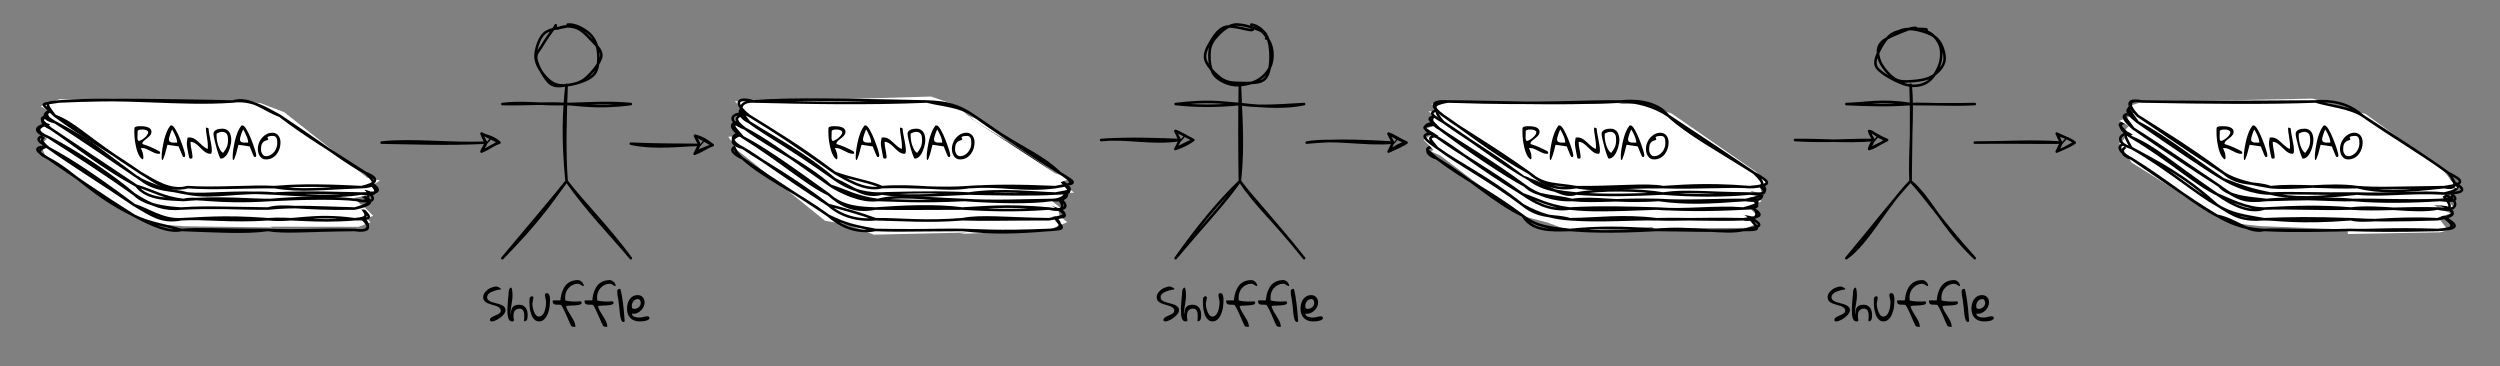 <?xml version="1.0" encoding="UTF-8" standalone="no"?>
<svg
   width="744pt"
   height="108.96pt"
   viewBox="0 0 744 108.96"
   version="1.1"
   id="svg289"
   xmlns:xlink="http://www.w3.org/1999/xlink"
   xmlns="http://www.w3.org/2000/svg"
   xmlns:svg="http://www.w3.org/2000/svg">
  <rect x="0" y="0" width="744" height="108.96" fill="#808080" stroke="none"/>
  <defs
     id="defs39">
    <g
       id="g37">
      <g
         id="glyph-0-0" />
      <g
         id="glyph-0-1">
        <path
           d="M -0.016 -7.906 C -0.016 -7.969 -0.016 -8.066 -0.016 -8.203 C -0.016 -8.336 -0.016 -8.484 -0.016 -8.641 C -0.016 -8.797 -0.008 -8.941 0 -9.078 C 0 -9.211 0 -9.305 0 -9.359 C 0.082 -9.516 0.211 -9.629 0.391 -9.703 C 0.566 -9.773 0.754 -9.82 0.953 -9.844 C 1.16 -9.875 1.363 -9.883 1.562 -9.875 C 1.758 -9.863 1.922 -9.859 2.047 -9.859 C 2.211 -9.859 2.406 -9.852 2.625 -9.844 C 2.844 -9.832 3.062 -9.805 3.281 -9.766 C 3.508 -9.723 3.727 -9.66 3.938 -9.578 C 4.156 -9.504 4.348 -9.406 4.516 -9.281 C 4.68 -9.156 4.816 -9.004 4.922 -8.828 C 5.023 -8.648 5.078 -8.441 5.078 -8.203 C 5.078 -7.922 5.008 -7.664 4.875 -7.438 C 4.738 -7.207 4.57 -6.992 4.375 -6.797 C 4.176 -6.598 3.957 -6.41 3.719 -6.234 C 3.488 -6.066 3.273 -5.898 3.078 -5.734 C 2.879 -5.578 2.711 -5.41 2.578 -5.234 C 2.441 -5.066 2.375 -4.883 2.375 -4.688 C 2.375 -4.664 2.379 -4.641 2.391 -4.609 C 2.398 -4.586 2.406 -4.57 2.406 -4.562 C 3.289 -4.301 4.148 -3.984 4.984 -3.609 C 5.816 -3.242 6.633 -2.844 7.438 -2.406 C 7.457 -2.395 7.477 -2.367 7.5 -2.328 C 7.531 -2.285 7.555 -2.234 7.578 -2.172 C 7.598 -2.117 7.617 -2.066 7.641 -2.016 C 7.672 -1.973 7.688 -1.941 7.688 -1.922 C 7.688 -1.848 7.664 -1.797 7.625 -1.766 C 7.594 -1.734 7.551 -1.707 7.5 -1.688 C 7.445 -1.664 7.391 -1.656 7.328 -1.656 C 7.273 -1.656 7.234 -1.656 7.203 -1.656 C 6.797 -1.656 6.391 -1.742 5.984 -1.922 C 5.586 -2.098 5.188 -2.289 4.781 -2.5 C 4.383 -2.719 3.977 -2.914 3.562 -3.094 C 3.156 -3.281 2.727 -3.375 2.281 -3.375 L 1.922 -3.375 C 2.035 -3.094 2.141 -2.844 2.234 -2.625 C 2.328 -2.414 2.406 -2.207 2.469 -2 C 2.531 -1.801 2.578 -1.598 2.609 -1.391 C 2.648 -1.191 2.672 -0.973 2.672 -0.734 C 2.672 -0.68 2.672 -0.617 2.672 -0.547 C 2.672 -0.473 2.664 -0.398 2.656 -0.328 C 2.645 -0.254 2.617 -0.188 2.578 -0.125 C 2.547 -0.062 2.488 -0.02 2.406 0 C 2.102 -0.176 1.828 -0.453 1.578 -0.828 C 1.336 -1.211 1.129 -1.645 0.953 -2.125 C 0.773 -2.613 0.625 -3.129 0.5 -3.672 C 0.375 -4.211 0.27 -4.75 0.188 -5.281 C 0.113 -5.812 0.062 -6.305 0.031 -6.766 C 0 -7.223 -0.016 -7.602 -0.016 -7.906 Z M 0.938 -7.203 C 0.938 -7.109 0.93 -6.984 0.922 -6.828 C 0.91 -6.672 0.906 -6.508 0.906 -6.344 C 0.914 -6.188 0.941 -6.035 0.984 -5.891 C 1.023 -5.742 1.098 -5.617 1.203 -5.516 C 1.211 -5.516 1.227 -5.516 1.25 -5.516 C 1.25 -5.504 1.266 -5.5 1.297 -5.5 C 1.43 -5.5 1.594 -5.539 1.781 -5.625 C 1.977 -5.707 2.18 -5.816 2.391 -5.953 C 2.598 -6.086 2.801 -6.238 3 -6.406 C 3.207 -6.582 3.395 -6.766 3.562 -6.953 C 3.727 -7.141 3.859 -7.328 3.953 -7.516 C 4.055 -7.711 4.109 -7.891 4.109 -8.047 C 4.109 -8.191 4.051 -8.316 3.938 -8.422 C 3.832 -8.535 3.695 -8.625 3.531 -8.688 C 3.375 -8.758 3.211 -8.805 3.047 -8.828 C 2.879 -8.859 2.742 -8.875 2.641 -8.875 C 2.516 -8.875 2.363 -8.875 2.188 -8.875 C 2.02 -8.883 1.852 -8.875 1.688 -8.844 C 1.52 -8.82 1.367 -8.773 1.234 -8.703 C 1.098 -8.641 1.004 -8.539 0.953 -8.406 C 0.953 -8.363 0.953 -8.285 0.953 -8.172 C 0.953 -8.066 0.953 -7.945 0.953 -7.812 C 0.953 -7.676 0.945 -7.551 0.938 -7.438 C 0.938 -7.332 0.938 -7.254 0.938 -7.203 Z M 0.938 -7.203 "
           id="path3" />
      </g>
      <g
         id="glyph-0-2">
        <path
           d="M 2.641 -9.828 C 2.68 -9.961 2.742 -10.039 2.828 -10.062 C 2.922 -10.094 3.023 -10.109 3.141 -10.109 C 3.305 -10.109 3.492 -9.992 3.703 -9.766 C 3.922 -9.535 4.141 -9.227 4.359 -8.844 C 4.586 -8.469 4.816 -8.031 5.047 -7.531 C 5.273 -7.039 5.492 -6.531 5.703 -6 C 5.922 -5.477 6.117 -4.957 6.297 -4.438 C 6.484 -3.914 6.645 -3.438 6.781 -3 C 6.926 -2.562 7.035 -2.18 7.109 -1.859 C 7.18 -1.535 7.219 -1.316 7.219 -1.203 C 7.219 -1.078 7.191 -0.957 7.141 -0.844 C 7.086 -0.738 6.988 -0.688 6.844 -0.688 C 6.75 -0.688 6.672 -0.711 6.609 -0.766 C 6.547 -0.828 6.492 -0.898 6.453 -0.984 C 6.41 -1.066 6.367 -1.148 6.328 -1.234 C 6.285 -1.316 6.254 -1.383 6.234 -1.438 C 6.203 -1.52 6.141 -1.676 6.047 -1.906 C 5.953 -2.145 5.852 -2.391 5.75 -2.641 C 5.645 -2.898 5.547 -3.141 5.453 -3.359 C 5.367 -3.586 5.312 -3.75 5.281 -3.844 C 4.75 -3.926 4.219 -4.008 3.688 -4.094 C 3.164 -4.176 2.613 -4.254 2.031 -4.328 L 1.922 -4.328 C 1.648 -3.172 1.41 -2.254 1.203 -1.578 C 0.992 -0.91 0.82 -0.43 0.688 -0.141 C 0.551 0.141 0.441 0.254 0.359 0.203 C 0.285 0.16 0.234 -0.004 0.203 -0.297 C 0.18 -0.598 0.188 -0.992 0.219 -1.484 C 0.25 -1.984 0.312 -2.531 0.406 -3.125 C 0.5 -3.719 0.613 -4.336 0.75 -4.984 C 0.883 -5.629 1.047 -6.254 1.234 -6.859 C 1.422 -7.461 1.633 -8.023 1.875 -8.547 C 2.113 -9.066 2.367 -9.492 2.641 -9.828 Z M 2.375 -5.891 C 2.375 -5.617 2.461 -5.414 2.641 -5.281 C 2.816 -5.145 3.031 -5.055 3.281 -5.016 C 3.539 -4.984 3.812 -4.973 4.094 -4.984 C 4.375 -4.992 4.613 -5 4.812 -5 C 4.812 -5.289 4.766 -5.609 4.672 -5.953 C 4.578 -6.305 4.453 -6.656 4.297 -7 C 4.148 -7.344 3.992 -7.676 3.828 -8 C 3.66 -8.32 3.504 -8.613 3.359 -8.875 C 3.273 -8.801 3.188 -8.648 3.094 -8.422 C 3 -8.203 2.906 -7.957 2.812 -7.688 C 2.719 -7.414 2.633 -7.148 2.562 -6.891 C 2.488 -6.629 2.43 -6.414 2.391 -6.25 C 2.391 -6.227 2.383 -6.172 2.375 -6.078 C 2.375 -5.984 2.375 -5.922 2.375 -5.891 Z M 2.375 -5.891 "
           id="path6" />
      </g>
      <g
         id="glyph-0-3">
        <path
           d="M 0.734 -0.484 C 0.703 -0.598 0.66 -0.766 0.609 -0.984 C 0.555 -1.211 0.504 -1.461 0.453 -1.734 C 0.398 -2.004 0.348 -2.285 0.297 -2.578 C 0.242 -2.879 0.191 -3.164 0.141 -3.438 C 0.098 -3.719 0.062 -3.973 0.031 -4.203 C 0.008 -4.441 0 -4.641 0 -4.797 C 0 -4.859 0.004 -4.973 0.016 -5.141 C 0.035 -5.305 0.062 -5.477 0.094 -5.656 C 0.125 -5.832 0.148 -6 0.172 -6.156 C 0.203 -6.312 0.227 -6.422 0.25 -6.484 C 0.27 -6.492 0.305 -6.5 0.359 -6.5 C 0.422 -6.5 0.484 -6.5 0.547 -6.5 C 0.609 -6.508 0.664 -6.516 0.719 -6.516 C 0.781 -6.523 0.82 -6.531 0.844 -6.531 C 1.195 -6.531 1.535 -6.457 1.859 -6.312 C 2.18 -6.176 2.488 -6 2.781 -5.781 C 3.07 -5.562 3.352 -5.316 3.625 -5.047 C 3.906 -4.773 4.188 -4.516 4.469 -4.266 C 4.75 -4.016 5.031 -3.785 5.312 -3.578 C 5.602 -3.367 5.914 -3.211 6.25 -3.109 C 6.25 -3.148 6.25 -3.207 6.25 -3.281 C 6.258 -3.363 6.266 -3.445 6.266 -3.531 C 6.266 -3.625 6.266 -3.707 6.266 -3.781 C 6.266 -3.863 6.266 -3.926 6.266 -3.969 C 6.266 -4.438 6.234 -4.895 6.172 -5.344 C 6.117 -5.789 6.055 -6.238 5.984 -6.688 C 5.91 -7.133 5.844 -7.582 5.781 -8.031 C 5.719 -8.488 5.688 -8.957 5.688 -9.438 C 5.738 -9.438 5.801 -9.43 5.875 -9.422 C 5.957 -9.422 6.039 -9.41 6.125 -9.391 C 6.207 -9.367 6.281 -9.336 6.344 -9.297 C 6.414 -9.254 6.461 -9.191 6.484 -9.109 C 6.516 -8.578 6.582 -8.039 6.688 -7.5 C 6.789 -6.957 6.895 -6.414 7 -5.875 C 7.113 -5.332 7.211 -4.789 7.297 -4.25 C 7.391 -3.707 7.438 -3.172 7.438 -2.641 C 7.438 -2.547 7.43 -2.441 7.422 -2.328 C 7.422 -2.211 7.406 -2.102 7.375 -2 C 7.352 -1.906 7.312 -1.82 7.25 -1.75 C 7.195 -1.688 7.109 -1.656 6.984 -1.656 C 6.598 -1.656 6.238 -1.742 5.906 -1.922 C 5.582 -2.098 5.266 -2.316 4.953 -2.578 C 4.641 -2.836 4.336 -3.125 4.047 -3.438 C 3.754 -3.75 3.453 -4.035 3.141 -4.297 C 2.828 -4.555 2.504 -4.773 2.172 -4.953 C 1.848 -5.141 1.492 -5.234 1.109 -5.234 C 1.109 -4.816 1.133 -4.414 1.188 -4.031 C 1.25 -3.645 1.316 -3.258 1.391 -2.875 C 1.461 -2.5 1.531 -2.117 1.594 -1.734 C 1.656 -1.359 1.688 -0.977 1.688 -0.594 C 1.688 -0.445 1.633 -0.348 1.531 -0.297 C 1.426 -0.242 1.316 -0.219 1.203 -0.219 C 1.098 -0.219 1.004 -0.227 0.922 -0.25 C 0.836 -0.27 0.773 -0.348 0.734 -0.484 Z M 0.734 -0.484 "
           id="path9" />
      </g>
      <g
         id="glyph-0-4">
        <path
           d="M 0.25 -7.594 C 0.25 -7.906 0.336 -8.16 0.516 -8.359 C 0.703 -8.566 0.93 -8.727 1.203 -8.844 C 1.473 -8.957 1.766 -9.035 2.078 -9.078 C 2.391 -9.117 2.676 -9.141 2.938 -9.141 C 3.414 -9.141 3.82 -9.039 4.156 -8.844 C 4.488 -8.656 4.758 -8.406 4.969 -8.094 C 5.176 -7.781 5.32 -7.414 5.406 -7 C 5.5 -6.594 5.547 -6.176 5.547 -5.75 C 5.547 -5.469 5.516 -5.133 5.453 -4.75 C 5.391 -4.363 5.297 -3.969 5.172 -3.562 C 5.055 -3.156 4.91 -2.754 4.734 -2.359 C 4.566 -1.961 4.363 -1.602 4.125 -1.281 C 3.895 -0.969 3.633 -0.711 3.344 -0.516 C 3.062 -0.316 2.75 -0.219 2.406 -0.219 C 2.344 -0.219 2.266 -0.305 2.172 -0.484 C 2.078 -0.672 1.973 -0.914 1.859 -1.219 C 1.742 -1.531 1.625 -1.883 1.5 -2.281 C 1.375 -2.688 1.25 -3.102 1.125 -3.531 C 1.008 -3.957 0.898 -4.391 0.797 -4.828 C 0.691 -5.266 0.594 -5.664 0.5 -6.031 C 0.414 -6.395 0.352 -6.711 0.312 -6.984 C 0.27 -7.266 0.25 -7.469 0.25 -7.594 Z M 1.172 -6.953 C 1.172 -6.711 1.188 -6.438 1.219 -6.125 C 1.258 -5.82 1.312 -5.504 1.375 -5.172 C 1.445 -4.848 1.535 -4.52 1.641 -4.188 C 1.754 -3.863 1.879 -3.555 2.016 -3.266 C 2.16 -2.973 2.32 -2.707 2.5 -2.469 C 2.688 -2.227 2.891 -2.047 3.109 -1.922 C 3.367 -2.273 3.586 -2.594 3.766 -2.875 C 3.953 -3.156 4.102 -3.438 4.219 -3.719 C 4.344 -4.008 4.43 -4.316 4.484 -4.641 C 4.547 -4.961 4.578 -5.332 4.578 -5.75 C 4.578 -6.062 4.555 -6.363 4.516 -6.656 C 4.484 -6.945 4.406 -7.203 4.281 -7.422 C 4.156 -7.648 3.977 -7.832 3.75 -7.969 C 3.531 -8.113 3.238 -8.188 2.875 -8.188 C 2.582 -8.188 2.297 -8.141 2.016 -8.047 C 1.734 -7.953 1.461 -7.832 1.203 -7.688 C 1.203 -7.664 1.195 -7.617 1.188 -7.547 C 1.188 -7.484 1.188 -7.41 1.188 -7.328 C 1.188 -7.254 1.18 -7.18 1.172 -7.109 C 1.172 -7.035 1.172 -6.984 1.172 -6.953 Z M 1.172 -6.953 "
           id="path12" />
      </g>
      <g
         id="glyph-0-5">
        <path
           d="M 0 -3.109 C 0 -3.492 0.047 -3.879 0.141 -4.266 C 0.242 -4.66 0.383 -5.035 0.562 -5.391 C 0.75 -5.754 0.973 -6.086 1.234 -6.391 C 1.504 -6.703 1.797 -6.973 2.109 -7.203 C 2.43 -7.43 2.773 -7.609 3.141 -7.734 C 3.516 -7.867 3.91 -7.938 4.328 -7.938 C 4.734 -7.938 5.086 -7.852 5.391 -7.688 C 5.691 -7.531 5.941 -7.316 6.141 -7.047 C 6.348 -6.785 6.5 -6.477 6.594 -6.125 C 6.695 -5.781 6.75 -5.43 6.75 -5.078 C 6.75 -4.441 6.656 -3.82 6.469 -3.219 C 6.281 -2.613 6 -2.066 5.625 -1.578 C 5.258 -1.098 4.805 -0.711 4.266 -0.422 C 3.723 -0.129 3.102 0.016 2.406 0.016 C 1.988 0.016 1.629 -0.078 1.328 -0.266 C 1.023 -0.453 0.773 -0.695 0.578 -1 C 0.379 -1.301 0.234 -1.633 0.141 -2 C 0.047 -2.375 0 -2.742 0 -3.109 Z M 0.953 -2.875 C 0.953 -2.664 0.984 -2.445 1.047 -2.219 C 1.117 -2 1.211 -1.797 1.328 -1.609 C 1.453 -1.422 1.602 -1.266 1.781 -1.141 C 1.969 -1.016 2.176 -0.953 2.406 -0.953 C 2.906 -0.953 3.359 -1.066 3.766 -1.297 C 4.18 -1.523 4.535 -1.816 4.828 -2.172 C 5.129 -2.535 5.363 -2.941 5.531 -3.391 C 5.695 -3.836 5.781 -4.281 5.781 -4.719 C 5.781 -4.977 5.77 -5.238 5.75 -5.5 C 5.738 -5.77 5.691 -6.016 5.609 -6.234 C 5.523 -6.461 5.395 -6.645 5.219 -6.781 C 5.051 -6.914 4.801 -6.984 4.469 -6.984 C 4.363 -6.984 4.223 -6.977 4.047 -6.969 C 3.867 -6.969 3.691 -6.945 3.516 -6.906 C 3.348 -6.875 3.195 -6.82 3.062 -6.75 C 2.938 -6.688 2.875 -6.598 2.875 -6.484 C 2.875 -6.473 2.883 -6.441 2.906 -6.391 C 2.938 -6.336 2.969 -6.285 3 -6.234 C 3.031 -6.18 3.055 -6.129 3.078 -6.078 C 3.098 -6.035 3.109 -6.004 3.109 -5.984 C 3.109 -5.973 3.078 -5.938 3.016 -5.875 C 2.961 -5.812 2.914 -5.77 2.875 -5.75 C 2.5 -5.656 2.188 -5.535 1.938 -5.391 C 1.688 -5.242 1.488 -5.055 1.344 -4.828 C 1.195 -4.598 1.094 -4.32 1.031 -4 C 0.977 -3.676 0.953 -3.301 0.953 -2.875 Z M 0.953 -2.875 "
           id="path15" />
      </g>
      <g
         id="glyph-1-0" />
      <g
         id="glyph-1-1">
        <path
           d="M 2.297 -0.578 C 2.336 -0.797 2.453 -0.973 2.641 -1.109 C 2.828 -1.242 3.035 -1.367 3.266 -1.484 C 3.504 -1.609 3.754 -1.719 4.016 -1.812 C 4.273 -1.914 4.516 -2.023 4.734 -2.141 C 4.953 -2.266 5.133 -2.406 5.281 -2.562 C 5.426 -2.719 5.5 -2.906 5.5 -3.125 C 5.5 -3.414 5.422 -3.656 5.266 -3.844 C 5.117 -4.031 4.922 -4.191 4.672 -4.328 C 4.43 -4.461 4.156 -4.57 3.844 -4.656 C 3.531 -4.75 3.207 -4.844 2.875 -4.938 C 2.551 -5.031 2.234 -5.133 1.922 -5.25 C 1.609 -5.363 1.328 -5.504 1.078 -5.672 C 0.836 -5.836 0.641 -6.039 0.484 -6.281 C 0.336 -6.531 0.266 -6.832 0.266 -7.188 C 0.266 -7.488 0.32 -7.77 0.438 -8.031 C 0.562 -8.289 0.723 -8.539 0.922 -8.781 C 1.129 -9.02 1.363 -9.238 1.625 -9.438 C 1.895 -9.633 2.176 -9.801 2.469 -9.938 C 2.758 -10.07 3.051 -10.176 3.344 -10.25 C 3.645 -10.32 3.922 -10.359 4.172 -10.359 L 4.312 -10.359 C 4.395 -10.336 4.504 -10.297 4.641 -10.234 C 4.773 -10.172 4.906 -10.109 5.031 -10.047 C 5.156 -9.992 5.258 -9.941 5.344 -9.891 C 5.438 -9.836 5.484 -9.805 5.484 -9.797 L 5.484 -9.484 C 5.316 -9.473 5.098 -9.441 4.828 -9.391 C 4.555 -9.336 4.27 -9.27 3.969 -9.188 C 3.676 -9.113 3.379 -9.016 3.078 -8.891 C 2.773 -8.773 2.5 -8.633 2.25 -8.469 C 2.008 -8.312 1.812 -8.125 1.656 -7.906 C 1.508 -7.695 1.438 -7.457 1.438 -7.188 C 1.438 -6.801 1.57 -6.5 1.844 -6.281 C 2.113 -6.062 2.445 -5.879 2.844 -5.734 C 3.25 -5.598 3.691 -5.473 4.172 -5.359 C 4.648 -5.242 5.094 -5.109 5.5 -4.953 C 5.906 -4.797 6.238 -4.586 6.5 -4.328 C 6.77 -4.078 6.906 -3.738 6.906 -3.312 C 6.906 -3.07 6.836 -2.82 6.703 -2.562 C 6.566 -2.312 6.383 -2.062 6.156 -1.812 C 5.926 -1.57 5.664 -1.336 5.375 -1.109 C 5.094 -0.891 4.801 -0.695 4.5 -0.531 C 4.195 -0.363 3.898 -0.227 3.609 -0.125 C 3.328 -0.02 3.07 0.031 2.844 0.031 C 2.781 0.031 2.707 0.02 2.625 0 C 2.539 -0.02 2.469 -0.047 2.406 -0.078 C 2.352 -0.117 2.312 -0.18 2.281 -0.266 C 2.25 -0.348 2.254 -0.453 2.297 -0.578 Z M 2.297 -0.578 "
           id="path19" />
      </g>
      <g
         id="glyph-1-2">
        <path
           d="M 0.656 -8.734 C 0.656 -8.836 0.664 -8.961 0.688 -9.109 C 0.707 -9.254 0.75 -9.395 0.812 -9.531 C 0.875 -9.664 0.945 -9.781 1.031 -9.875 C 1.125 -9.969 1.242 -10.016 1.391 -10.016 C 1.391 -10.016 1.406 -10.008 1.438 -10 C 1.477 -9.988 1.504 -9.984 1.516 -9.984 C 1.672 -9.43 1.758 -8.879 1.781 -8.328 C 1.812 -7.785 1.801 -7.254 1.75 -6.734 C 1.707 -6.223 1.641 -5.727 1.547 -5.25 C 1.461 -4.77 1.391 -4.328 1.328 -3.922 C 1.273 -3.523 1.238 -3.164 1.219 -2.844 C 1.207 -2.52 1.258 -2.242 1.375 -2.016 C 1.352 -2.16 1.336 -2.332 1.328 -2.531 C 1.328 -2.738 1.348 -2.945 1.391 -3.156 C 1.43 -3.375 1.5 -3.586 1.594 -3.797 C 1.688 -4.016 1.82 -4.207 2 -4.375 C 2.176 -4.551 2.406 -4.688 2.688 -4.781 C 2.977 -4.883 3.332 -4.938 3.75 -4.938 C 4.188 -4.938 4.562 -4.859 4.875 -4.703 C 5.195 -4.547 5.461 -4.336 5.672 -4.078 C 5.879 -3.816 6.035 -3.508 6.141 -3.156 C 6.242 -2.801 6.297 -2.422 6.297 -2.016 C 6.297 -1.828 6.289 -1.613 6.281 -1.375 C 6.281 -1.133 6.25 -0.914 6.188 -0.719 C 6.133 -0.52 6.031 -0.348 5.875 -0.203 C 5.727 -0.066 5.516 0 5.234 0 C 5.234 -0.145 5.238 -0.336 5.25 -0.578 C 5.27 -0.828 5.281 -1.086 5.281 -1.359 C 5.289 -1.641 5.285 -1.922 5.266 -2.203 C 5.242 -2.492 5.18 -2.754 5.078 -2.984 C 4.984 -3.211 4.848 -3.398 4.672 -3.547 C 4.492 -3.703 4.254 -3.781 3.953 -3.781 C 3.848 -3.781 3.719 -3.77 3.562 -3.75 C 3.406 -3.738 3.242 -3.695 3.078 -3.625 C 2.922 -3.551 2.766 -3.441 2.609 -3.297 C 2.453 -3.148 2.328 -2.945 2.234 -2.688 C 2.148 -2.438 2.098 -2.113 2.078 -1.719 C 2.066 -1.332 2.117 -0.859 2.234 -0.297 C 2.172 -0.129 2.094 -0.031 2 0 C 1.906 0.02 1.785 0.031 1.641 0.031 C 1.348 0.031 1.109 -0.066 0.922 -0.266 C 0.742 -0.473 0.602 -0.742 0.5 -1.078 C 0.406 -1.422 0.344 -1.816 0.312 -2.266 C 0.281 -2.711 0.27 -3.18 0.281 -3.672 C 0.289 -4.16 0.316 -4.656 0.359 -5.156 C 0.398 -5.664 0.438 -6.145 0.469 -6.594 C 0.508 -7.051 0.551 -7.469 0.594 -7.844 C 0.633 -8.219 0.656 -8.516 0.656 -8.734 Z M 0.656 -8.734 "
           id="path22" />
      </g>
      <g
         id="glyph-1-3">
        <path
           d="M 0.266 -5.484 C 0.266 -5.535 0.266 -5.629 0.266 -5.766 C 0.273 -5.91 0.281 -6.055 0.281 -6.203 C 0.281 -6.359 0.281 -6.5 0.281 -6.625 C 0.289 -6.758 0.297 -6.852 0.297 -6.906 C 0.359 -7.02 0.43 -7.125 0.516 -7.219 C 0.598 -7.32 0.688 -7.395 0.781 -7.438 C 0.875 -7.477 0.977 -7.484 1.094 -7.453 C 1.207 -7.43 1.32 -7.344 1.438 -7.188 L 1.438 -6.906 C 1.426 -6.863 1.406 -6.758 1.375 -6.594 C 1.352 -6.426 1.32 -6.242 1.281 -6.047 C 1.25 -5.848 1.219 -5.664 1.188 -5.5 C 1.156 -5.332 1.141 -5.227 1.141 -5.188 C 1.141 -5.02 1.156 -4.805 1.188 -4.547 C 1.227 -4.297 1.281 -4.031 1.344 -3.75 C 1.414 -3.469 1.504 -3.188 1.609 -2.906 C 1.711 -2.633 1.832 -2.391 1.969 -2.172 C 2.113 -1.953 2.273 -1.77 2.453 -1.625 C 2.629 -1.477 2.832 -1.406 3.062 -1.406 C 3.352 -1.406 3.609 -1.484 3.828 -1.641 C 4.047 -1.797 4.234 -1.992 4.391 -2.234 C 4.555 -2.473 4.691 -2.742 4.797 -3.047 C 4.898 -3.359 4.984 -3.664 5.047 -3.969 C 5.109 -4.281 5.148 -4.578 5.172 -4.859 C 5.203 -5.148 5.219 -5.406 5.219 -5.625 C 5.219 -5.832 5.203 -6.031 5.172 -6.219 C 5.141 -6.414 5.098 -6.609 5.047 -6.797 C 5.004 -6.984 4.969 -7.172 4.938 -7.359 C 4.906 -7.547 4.891 -7.734 4.891 -7.922 C 4.891 -8.086 4.945 -8.207 5.062 -8.281 C 5.188 -8.352 5.328 -8.391 5.484 -8.391 C 5.672 -8.391 5.82 -8.332 5.938 -8.219 C 6.051 -8.102 6.141 -7.961 6.203 -7.797 C 6.273 -7.629 6.32 -7.438 6.344 -7.219 C 6.375 -7 6.391 -6.781 6.391 -6.562 C 6.391 -6.344 6.383 -6.133 6.375 -5.938 C 6.363 -5.75 6.359 -5.598 6.359 -5.484 C 6.359 -5.18 6.332 -4.836 6.281 -4.453 C 6.238 -4.066 6.16 -3.664 6.047 -3.25 C 5.941 -2.844 5.805 -2.441 5.641 -2.047 C 5.473 -1.66 5.27 -1.312 5.031 -1 C 4.789 -0.688 4.516 -0.438 4.203 -0.25 C 3.898 -0.062 3.555 0.031 3.172 0.031 C 2.766 0.031 2.41 -0.062 2.109 -0.25 C 1.805 -0.445 1.547 -0.703 1.328 -1.016 C 1.117 -1.336 0.941 -1.703 0.797 -2.109 C 0.66 -2.516 0.551 -2.914 0.469 -3.312 C 0.395 -3.719 0.344 -4.109 0.312 -4.484 C 0.281 -4.867 0.266 -5.203 0.266 -5.484 Z M 0.266 -5.484 "
           id="path25" />
      </g>
      <g
         id="glyph-1-4">
        <path
           d="M 5.734 1.25 C 5.547 0.895 5.336 0.457 5.109 -0.062 C 4.879 -0.582 4.645 -1.125 4.406 -1.688 C 4.164 -2.258 3.91 -2.816 3.641 -3.359 C 3.379 -3.91 3.113 -4.391 2.844 -4.797 C 2.738 -4.879 2.594 -4.926 2.406 -4.938 C 2.219 -4.957 2.02 -4.961 1.812 -4.953 C 1.602 -4.953 1.398 -4.957 1.203 -4.969 C 1.004 -4.988 0.828 -5.039 0.672 -5.125 C 0.523 -5.207 0.414 -5.332 0.344 -5.5 C 0.27 -5.664 0.258 -5.91 0.312 -6.234 L 2.562 -6.234 C 2.613 -6.734 2.691 -7.227 2.797 -7.719 C 2.898 -8.219 3.047 -8.691 3.234 -9.141 C 3.422 -9.586 3.641 -10.004 3.891 -10.391 C 4.148 -10.773 4.461 -11.102 4.828 -11.375 C 5.203 -11.656 5.629 -11.875 6.109 -12.031 C 6.586 -12.195 7.133 -12.281 7.75 -12.281 C 7.957 -12.281 8.172 -12.227 8.391 -12.125 C 8.609 -12.031 8.801 -11.895 8.969 -11.719 C 9.133 -11.551 9.27 -11.359 9.375 -11.141 C 9.477 -10.93 9.531 -10.719 9.531 -10.5 C 9.363 -10.5 9.211 -10.531 9.078 -10.594 C 8.941 -10.664 8.812 -10.742 8.688 -10.828 C 8.562 -10.91 8.426 -10.988 8.281 -11.062 C 8.133 -11.145 7.973 -11.188 7.797 -11.188 C 7.254 -11.188 6.754 -11.078 6.297 -10.859 C 5.836 -10.648 5.438 -10.363 5.094 -10 C 4.75 -9.645 4.477 -9.227 4.281 -8.75 C 4.082 -8.27 3.984 -7.77 3.984 -7.25 C 3.984 -7.207 3.984 -7.141 3.984 -7.047 C 3.992 -6.953 4 -6.852 4 -6.75 C 4 -6.645 4 -6.539 4 -6.438 C 4 -6.344 4 -6.273 4 -6.234 C 4.332 -6.129 4.703 -6.051 5.109 -6 C 5.523 -5.945 5.941 -5.91 6.359 -5.891 C 6.773 -5.879 7.176 -5.879 7.562 -5.891 C 7.957 -5.91 8.305 -5.938 8.609 -5.969 C 8.641 -5.938 8.691 -5.883 8.766 -5.812 C 8.836 -5.75 8.879 -5.695 8.891 -5.656 C 8.891 -5.633 8.895 -5.617 8.906 -5.609 C 8.914 -5.555 8.922 -5.531 8.922 -5.531 C 8.922 -5.344 8.82 -5.191 8.625 -5.078 C 8.426 -4.973 8.176 -4.895 7.875 -4.844 C 7.57 -4.789 7.234 -4.754 6.859 -4.734 C 6.492 -4.723 6.133 -4.707 5.781 -4.688 C 5.438 -4.676 5.129 -4.66 4.859 -4.641 C 4.586 -4.617 4.395 -4.578 4.281 -4.516 C 4.406 -3.973 4.613 -3.453 4.906 -2.953 C 5.207 -2.453 5.516 -1.953 5.828 -1.453 C 6.148 -0.953 6.43 -0.445 6.672 0.062 C 6.91 0.57 7.031 1.098 7.031 1.641 C 7 1.641 6.914 1.641 6.781 1.641 C 6.656 1.648 6.52 1.645 6.375 1.625 C 6.227 1.602 6.086 1.562 5.953 1.5 C 5.828 1.445 5.754 1.363 5.734 1.25 Z M 5.734 1.25 "
           id="path28" />
      </g>
      <g
         id="glyph-1-5">
        <path
           d="M 0.594 -7.609 C 0.594 -7.867 0.57 -8.117 0.531 -8.359 C 0.5 -8.609 0.488 -8.828 0.5 -9.016 C 0.52 -9.211 0.594 -9.367 0.719 -9.484 C 0.844 -9.609 1.066 -9.672 1.391 -9.672 C 1.484 -9.461 1.578 -9.145 1.672 -8.719 C 1.766 -8.301 1.852 -7.816 1.938 -7.266 C 2.031 -6.723 2.117 -6.129 2.203 -5.484 C 2.285 -4.848 2.359 -4.207 2.422 -3.562 C 2.492 -2.914 2.551 -2.281 2.594 -1.656 C 2.645 -1.031 2.688 -0.461 2.719 0.047 C 2.414 0.242 2.176 0.254 2 0.078 C 1.82 -0.086 1.676 -0.375 1.562 -0.781 C 1.445 -1.188 1.359 -1.68 1.297 -2.266 C 1.234 -2.859 1.172 -3.469 1.109 -4.094 C 1.047 -4.727 0.973 -5.352 0.891 -5.969 C 0.816 -6.582 0.719 -7.129 0.594 -7.609 Z M 0.594 -7.609 "
           id="path31" />
      </g>
      <g
         id="glyph-1-6">
        <path
           d="M 0.266 -3.734 C 0.266 -4.223 0.32 -4.707 0.438 -5.188 C 0.562 -5.676 0.75 -6.113 1 -6.5 C 1.258 -6.883 1.594 -7.195 2 -7.438 C 2.406 -7.676 2.898 -7.797 3.484 -7.797 C 3.816 -7.797 4.109 -7.734 4.359 -7.609 C 4.609 -7.492 4.816 -7.336 4.984 -7.141 C 5.16 -6.941 5.289 -6.707 5.375 -6.438 C 5.457 -6.176 5.5 -5.906 5.5 -5.625 C 5.5 -5.164 5.391 -4.719 5.172 -4.281 C 4.961 -3.852 4.68 -3.473 4.328 -3.141 C 3.973 -2.816 3.566 -2.57 3.109 -2.406 C 2.66 -2.25 2.195 -2.211 1.719 -2.297 C 1.727 -2.035 1.816 -1.828 1.984 -1.672 C 2.148 -1.516 2.348 -1.395 2.578 -1.312 C 2.816 -1.238 3.062 -1.188 3.312 -1.156 C 3.562 -1.133 3.785 -1.125 3.984 -1.125 C 4.18 -1.125 4.367 -1.141 4.547 -1.172 C 4.734 -1.211 4.914 -1.254 5.094 -1.297 C 5.27 -1.348 5.453 -1.391 5.641 -1.422 C 5.828 -1.461 6.02 -1.484 6.219 -1.484 C 6.301 -1.484 6.383 -1.477 6.469 -1.469 C 6.551 -1.457 6.625 -1.438 6.688 -1.406 C 6.758 -1.375 6.816 -1.32 6.859 -1.25 C 6.91 -1.188 6.938 -1.109 6.938 -1.016 C 6.938 -0.836 6.875 -0.691 6.75 -0.578 C 6.625 -0.473 6.461 -0.379 6.266 -0.297 C 6.078 -0.211 5.863 -0.148 5.625 -0.109 C 5.395 -0.066 5.172 -0.035 4.953 -0.016 C 4.734 0.004 4.531 0.016 4.344 0.016 C 4.164 0.023 4.031 0.031 3.938 0.031 C 3.363 0.031 2.848 -0.062 2.391 -0.25 C 1.93 -0.438 1.547 -0.691 1.234 -1.016 C 0.922 -1.336 0.68 -1.727 0.516 -2.188 C 0.348 -2.656 0.266 -3.172 0.266 -3.734 Z M 1.688 -4.609 C 1.688 -4.297 1.727 -4.066 1.812 -3.922 C 1.906 -3.773 2.117 -3.703 2.453 -3.703 C 2.68 -3.703 2.906 -3.742 3.125 -3.828 C 3.352 -3.922 3.555 -4.039 3.734 -4.188 C 3.922 -4.344 4.066 -4.523 4.172 -4.734 C 4.285 -4.941 4.344 -5.164 4.344 -5.406 C 4.344 -5.539 4.332 -5.676 4.312 -5.812 C 4.289 -5.957 4.242 -6.094 4.172 -6.219 C 4.098 -6.344 4.004 -6.441 3.891 -6.516 C 3.773 -6.586 3.629 -6.625 3.453 -6.625 C 3.18 -6.625 2.938 -6.562 2.719 -6.438 C 2.5 -6.32 2.312 -6.164 2.156 -5.969 C 2.008 -5.781 1.895 -5.566 1.812 -5.328 C 1.727 -5.086 1.688 -4.848 1.688 -4.609 Z M 1.688 -4.609 "
           id="path34" />
      </g>
    </g>
  </defs>
  <path
     fill-rule="nonzero"
     fill="rgb(100%, 100%, 100%)"
     fill-opacity="1"
     d="M 80.41 67.453 L 106.723 67.492 L 110.281 66.145 L 107.254 63.191 L 80.672 47.652 L 75.598 44.863 L 67.41 43.941 L 15.434 41.785 L 12.062 42.738 L 13.492 46.484 L 39 63.828 L 47.039 66.766 L 54.949 67.328 L 81.098 67.688 "
     id="path41" />
  <path
     fill="none"
     stroke-width="1.02"
     stroke-linecap="round"
     stroke-linejoin="round"
     stroke="rgb(0%, 0%, 0%)"
     stroke-opacity="1"
     stroke-miterlimit="10"
     d="M 54.89 90.868 C 43.352 91.358 33.353 90.581 20.418 90.868 M 54.89 90.868 C 48.243 92.031 39.181 91.03 20.418 90.868 M 20.418 90.868 C 12.832 92.208 14.672 87.062 18.708 85.211 M 20.418 90.868 C 15.152 91.541 12.702 90.519 18.708 85.211 M 18.708 85.211 C 31.778 78.689 44.989 70.3 52.768 62.501 M 18.708 85.211 C 31.111 76.26 44.239 67.402 52.768 62.501 M 52.768 62.501 C 58.247 57.501 63.018 58.539 71.469 56.839 M 52.768 62.501 C 57.069 57.621 63.92 59.102 71.469 56.839 M 71.469 56.839 C 97.902 58.002 125.341 54.399 140.398 56.839 M 71.469 56.839 C 97.542 56.688 124.22 57.308 140.398 56.839 M 140.398 56.839 C 146.367 58.341 149.761 57.84 142.118 62.501 M 140.398 56.839 C 145.919 58.559 147.759 59.769 142.118 62.501 M 142.118 62.501 C 131.889 67.761 125.091 76.948 108.068 85.211 M 142.118 62.501 C 131.368 69.868 121.801 76.578 108.068 85.211 M 108.068 85.211 C 102.068 88.24 94.508 89.221 89.352 90.868 M 108.068 85.211 C 101.239 88.96 93.908 92.088 89.352 90.868 M 89.352 90.868 C 76.052 91.29 64.28 92.182 54.89 90.868 M 89.352 90.868 C 81.088 90.232 74.17 90.972 54.89 90.868 "
     transform="matrix(-0.749, 0, 0, 0.749, 120.868, 0.375)"
     id="path43" />
  <path
     fill-rule="nonzero"
     fill="rgb(100%, 100%, 100%)"
     fill-opacity="1"
     d="M 80.41 64.531 L 104.879 66.488 L 111.066 64.242 L 107.898 61.109 L 80.461 45.391 L 73.77 42.004 L 66.227 39.891 L 14.895 40.527 L 12.918 42.324 L 14.887 45.203 L 41.41 60.262 L 46.77 64.398 L 53.07 63.789 L 80.91 63.805 "
     id="path45" />
  <path
     fill="none"
     stroke-width="1.02"
     stroke-linecap="round"
     stroke-linejoin="round"
     stroke="rgb(0%, 0%, 0%)"
     stroke-opacity="1"
     stroke-miterlimit="10"
     d="M 54.89 86.609 C 44.061 87.641 37.398 84.299 20.418 86.609 M 54.89 86.609 C 46.058 85.941 36.632 87.902 20.418 86.609 M 20.418 86.609 C 11.622 86.629 14.99 85.378 18.708 80.962 M 20.418 86.609 C 15.131 86.171 14.797 85.128 18.708 80.962 M 18.708 80.962 C 27.842 74.258 36.992 68.278 52.768 58.252 M 18.708 80.962 C 29.01 75.008 37.987 67.892 52.768 58.252 M 52.768 58.252 C 58.122 55.369 64.791 53.721 71.469 52.579 M 52.768 58.252 C 59.269 54.858 65.937 53.982 71.469 52.579 M 71.469 52.579 C 84.31 51.099 100.279 54.071 140.398 52.579 M 71.469 52.579 C 86.239 52.788 101.911 53.158 140.398 52.579 M 140.398 52.579 C 145.231 54.06 146.081 55.04 142.118 58.252 M 140.398 52.579 C 149.501 54.081 145.711 55.791 142.118 58.252 M 142.118 58.252 C 135.951 61.662 127.171 66.651 108.068 80.962 M 142.118 58.252 C 131.561 65.728 120.049 72.751 108.068 80.962 M 108.068 80.962 C 101.291 84.878 97.271 88.121 89.352 86.609 M 108.068 80.962 C 102.5 82.678 96.661 87.088 89.352 86.609 M 89.352 86.609 C 82.293 86.431 73.158 85.243 54.89 86.609 M 89.352 86.609 C 80.452 85.978 69.832 87.641 54.89 86.609 "
     transform="matrix(-0.749, 0, 0, 0.749, 120.868, 0.375)"
     id="path47" />
  <path
     fill-rule="nonzero"
     fill="rgb(100%, 100%, 100%)"
     fill-opacity="1"
     d="M 80.41 61.602 L 106.102 62.426 L 108.805 62.344 L 105.48 59.02 L 80.25 40.062 L 75 39.141 L 68.105 35.828 L 14.363 36.219 L 10.715 38.848 L 13.23 40.855 L 40.773 56.695 L 46.5 62.039 L 54.254 63.305 L 80.715 62.988 "
     id="path49" />
  <path
     fill="none"
     stroke-width="1.02"
     stroke-linecap="round"
     stroke-linejoin="round"
     stroke="rgb(0%, 0%, 0%)"
     stroke-opacity="1"
     stroke-miterlimit="10"
     d="M 54.89 82.359 C 48.842 80.509 41.449 82.792 20.418 82.359 M 54.89 82.359 C 43.868 81.213 34.082 82.031 20.418 82.359 M 20.418 82.359 C 14.5 81.051 11.221 79.622 18.708 76.698 M 20.418 82.359 C 15.1 80.811 12.201 79.742 18.708 76.698 M 18.708 76.698 C 30.709 69.362 42.622 61.271 52.768 53.998 M 18.708 76.698 C 24.87 72.412 33.78 67.021 52.768 53.998 M 52.768 53.998 C 58.002 49.159 66.558 48.909 71.469 48.33 M 52.768 53.998 C 56.782 52.11 63.258 48.862 71.469 48.33 M 71.469 48.33 C 88.58 46.902 102.792 48.278 140.398 48.33 M 71.469 48.33 C 88.731 48.888 105.128 49.008 140.398 48.33 M 140.398 48.33 C 148.171 49.78 146.493 52.23 142.118 53.998 M 140.398 48.33 C 148.38 49.608 148.349 51.808 142.118 53.998 M 142.118 53.998 C 129.121 60.791 115.628 70.191 108.068 76.698 M 142.118 53.998 C 131.3 60.921 119.882 68.241 108.068 76.698 M 108.068 76.698 C 100.509 81.52 95.963 82.928 89.352 82.359 M 108.068 76.698 C 103.772 81.093 94.722 82.088 89.352 82.359 M 89.352 82.359 C 77.559 81.562 68.252 82.391 54.89 82.359 M 89.352 82.359 C 77.772 81.729 65.489 82.26 54.89 82.359 "
     transform="matrix(-0.749, 0, 0, 0.749, 120.868, 0.375)"
     id="path51" />
  <path
     fill-rule="nonzero"
     fill="rgb(100%, 100%, 100%)"
     fill-opacity="1"
     d="M 81.055 59.309 L 104.902 59.004 L 110.238 58.016 L 106.762 54.516 L 80.688 38.438 L 73.809 33.859 L 67.566 35.469 L 17.523 32.539 L 12.211 36.016 L 15.27 37.156 L 40.766 53.766 L 46.871 57.25 L 56.074 60.402 L 81.164 59.754 "
     id="path53" />
  <path
     fill="none"
     stroke-width="1.02"
     stroke-linecap="round"
     stroke-linejoin="round"
     stroke="rgb(0%, 0%, 0%)"
     stroke-opacity="1"
     stroke-miterlimit="10"
     d="M 55.74 78.96 C 43.499 78.329 28.468 78.048 21.268 78.96 M 55.74 78.96 C 44.578 78.022 32.368 77.699 21.268 78.96 M 21.268 78.96 C 14.13 80.41 12.389 78.788 19.553 73.298 M 21.268 78.96 C 15.919 80.988 15.142 75.201 19.553 73.298 M 19.553 73.298 C 27.618 66.458 35.47 64.868 53.608 50.588 M 19.553 73.298 C 30.892 65.431 42.451 59.279 53.608 50.588 M 53.608 50.588 C 58.722 47.892 65.098 44.952 72.319 44.931 M 53.608 50.588 C 59.828 45.51 66.131 44.592 72.319 44.931 M 72.319 44.931 C 89.608 44.942 110.232 44.717 141.248 44.931 M 72.319 44.931 C 92.058 43.8 111.239 45.708 141.248 44.931 M 141.248 44.931 C 147.869 46.349 147.749 46.198 142.958 50.588 M 141.248 44.931 C 148.099 45.979 147.15 48.69 142.958 50.588 M 142.958 50.588 C 134.481 56.219 123.1 65.509 108.908 73.298 M 142.958 50.588 C 132.328 57.631 121.009 65.259 108.908 73.298 M 108.908 73.298 C 104.659 79.002 95.478 78.6 90.202 78.96 M 108.908 73.298 C 101.182 75.67 98.33 77.938 90.202 78.96 M 90.202 78.96 C 84.639 77.553 77.971 80.389 55.74 78.96 M 90.202 78.96 C 75.932 77.641 61.991 79.091 55.74 78.96 "
     transform="matrix(-0.749, 0, 0, 0.749, 122.142, 0.375)"
     id="path55" />
  <path
     fill-rule="nonzero"
     fill="rgb(100%, 100%, 100%)"
     fill-opacity="1"
     d="M 82.32 57.66 L 107.383 56.215 L 112.297 57.391 L 108.664 53.699 L 81.75 37.445 L 76.305 32.277 L 70.715 32.691 L 18.25 32.562 L 14.34 33.82 L 14.871 37.141 L 41.395 54.539 L 47.871 56.156 L 55.461 58.133 L 82.238 57.152 "
     id="path57" />
  <path
     fill="none"
     stroke-width="1.02"
     stroke-linecap="round"
     stroke-linejoin="round"
     stroke="rgb(0%, 0%, 0%)"
     stroke-opacity="1"
     stroke-miterlimit="10"
     d="M 57.431 76.4 C 45.898 76.989 34.21 78.251 22.959 76.4 M 57.431 76.4 C 44.089 75.681 31.519 76.27 22.959 76.4 M 22.959 76.4 C 14.612 76.531 14.398 74.732 21.238 70.749 M 22.959 76.4 C 17.589 77.318 14.242 76.202 21.238 70.749 M 21.238 70.749 C 32.192 63.273 42.791 55.468 55.299 48.038 M 21.238 70.749 C 28.438 65.89 37.88 59.43 55.299 48.038 M 55.299 48.038 C 60.277 43.378 68.562 41.829 74.01 42.371 M 55.299 48.038 C 59.021 44.462 65.142 41.172 74.01 42.371 M 74.01 42.371 C 95.568 43.821 114.431 42.012 142.939 42.371 M 74.01 42.371 C 96.241 41.6 118.19 43.258 142.939 42.371 M 142.939 42.371 C 148.418 43.779 149.852 45.098 144.649 48.038 M 142.939 42.371 C 148.669 43.211 151.489 46.412 144.649 48.038 M 144.649 48.038 C 136.151 52.512 126.871 57.59 110.599 70.749 M 144.649 48.038 C 134.222 54.519 122.992 62.449 110.599 70.749 M 110.599 70.749 C 105.568 73.262 99.942 75.107 91.887 76.4 M 110.599 70.749 C 104.139 75.78 98.081 74.649 91.887 76.4 M 91.887 76.4 C 81.601 78.481 70.668 75.16 57.431 76.4 M 91.887 76.4 C 83.879 77.141 75.167 75.41 57.431 76.4 "
     transform="matrix(-0.749, 0, 0, 0.749, 124.674, 0.375)"
     id="path59" />
  <path
     fill-rule="nonzero"
     fill="rgb(100%, 100%, 100%)"
     fill-opacity="1"
     d="M 82.32 56.008 L 108.602 56.492 L 113.082 53.707 L 109.301 52.891 L 84.598 33.402 L 77.531 30.688 L 69.531 29.902 L 17.711 29.527 L 12.137 31.617 L 16.266 34.074 L 40.75 52.246 L 47.598 55.07 L 56.645 55.871 L 82.051 54.551 "
     id="path61" />
  <path
     fill="none"
     stroke-width="1.02"
     stroke-linecap="round"
     stroke-linejoin="round"
     stroke="rgb(0%, 0%, 0%)"
     stroke-opacity="1"
     stroke-miterlimit="10"
     d="M 57.431 73.851 C 46.602 75.65 38.261 74.362 22.959 73.851 M 57.431 73.851 C 50.841 73.34 42.76 72.793 22.959 73.851 M 22.959 73.851 C 17.479 72.662 14.721 70.671 21.238 68.189 M 22.959 73.851 C 17.563 73.658 16.332 72.511 21.238 68.189 M 21.238 68.189 C 28.25 64.628 34.788 59.242 55.299 45.489 M 21.238 68.189 C 33.151 60.442 45.262 53.21 55.299 45.489 M 55.299 45.489 C 60.158 42.95 66.252 38.722 74.01 39.822 M 55.299 45.489 C 61.221 43.409 67.159 37.752 74.01 39.822 M 74.01 39.822 C 95.761 41.329 116.939 37.919 142.939 39.822 M 74.01 39.822 C 98.728 39.4 121.412 38.769 142.939 39.822 M 142.939 39.822 C 151.359 41.198 150.248 39.91 144.649 45.489 M 142.939 39.822 C 147.548 40.432 149.44 39.431 144.649 45.489 M 144.649 45.489 C 136.12 48.8 133.038 53.758 110.599 68.189 M 144.649 45.489 C 133.951 53.44 122.82 59.649 110.599 68.189 M 110.599 68.189 C 104.791 71.599 98.618 75.712 91.887 73.851 M 110.599 68.189 C 105.401 71.208 100.829 76.051 91.887 73.851 M 91.887 73.851 C 80.949 74.628 65.762 73.319 57.431 73.851 M 91.887 73.851 C 81.2 74.591 70.83 73.778 57.431 73.851 "
     transform="matrix(-0.749, 0, 0, 0.749, 124.674, 0.375)"
     id="path63" />
  <g
     fill="#000000"
     fill-opacity="1"
     id="g77">
    <use
       xlink:href="#glyph-0-1"
       x="39.995"
       y="47.43"
       id="use65" />
    <use
       xlink:href="#glyph-0-2"
       x="47.907"
       y="47.43"
       id="use67" />
    <use
       xlink:href="#glyph-0-3"
       x="55.594"
       y="47.43"
       id="use69" />
    <use
       xlink:href="#glyph-0-4"
       x="63.281"
       y="47.43"
       id="use71" />
    <use
       xlink:href="#glyph-0-2"
       x="69.041"
       y="47.43"
       id="use73" />
    <use
       xlink:href="#glyph-0-5"
       x="76.729"
       y="47.43"
       id="use75" />
  </g>
  <path
     fill="none"
     stroke-width="1.02"
     stroke-linecap="round"
     stroke-linejoin="round"
     stroke="rgb(0%, 0%, 0%)"
     stroke-opacity="1"
     stroke-miterlimit="10"
     d="M 225.029 9.27 C 227.818 8.942 231.213 10.798 233.199 12.43 C 235.19 14.051 236.489 16.371 236.968 19.009 C 237.458 21.642 237.438 26.001 236.098 28.248 C 234.758 30.5 231.598 31.72 228.95 32.512 C 226.301 33.3 222.667 33.868 220.181 32.961 C 217.699 32.059 215.348 29.15 214.039 27.09 C 212.741 25.02 212.032 22.998 212.35 20.579 C 212.668 18.159 213.841 14.338 215.958 12.57 C 218.09 10.787 223.35 10.428 225.128 9.922 C 226.911 9.411 226.458 9.26 226.64 9.489 M 221.171 10.84 C 223.429 9.719 226.098 9.771 228.272 10.49 C 230.451 11.21 232.511 13.248 234.2 15.141 C 235.9 17.028 238.741 19.27 238.418 21.84 C 238.1 24.4 234.528 28.607 232.302 30.521 C 230.081 32.439 227.48 32.961 225.092 33.3 C 222.699 33.649 220.061 34.269 217.98 32.591 C 215.9 30.901 213.132 25.688 212.621 23.201 C 212.11 20.698 213.742 19.708 214.91 17.602 C 216.088 15.5 218.778 11.851 219.68 10.548 C 220.582 9.239 220.248 9.401 220.332 9.802 "
     transform="matrix(0.749, 0, 0, 0.749, 0.375, 0.375)"
     id="path79" />
  <path
     fill="none"
     stroke-width="1.02"
     stroke-linecap="round"
     stroke-linejoin="round"
     stroke="rgb(0%, 0%, 0%)"
     stroke-opacity="1"
     stroke-miterlimit="10"
     d="M 224.628 33.18 C 223.538 43.013 222.918 54.462 224.628 71.468 M 224.628 33.18 C 224.138 46.13 223.721 59.66 224.628 71.468 M 224.628 40.839 C 215.108 41.162 206.662 39.811 199.102 40.839 M 224.628 40.839 C 216.86 40.312 209.232 41.031 199.102 40.839 M 224.628 40.839 C 228.762 40.901 236.583 42.658 250.148 40.839 M 224.628 40.839 C 231.692 40.729 240.899 39.952 250.148 40.839 M 224.628 71.468 C 218.142 80.18 214.06 86.77 199.102 102.098 M 224.628 71.468 C 219.07 78.428 213.669 84.711 199.102 102.098 M 224.628 71.468 C 231.421 80.3 240.92 89.591 250.148 102.098 M 224.628 71.468 C 232.818 83.142 242.641 93.131 250.148 102.098 "
     transform="matrix(0.749, 0, 0, 0.749, 0.375, 0.375)"
     id="path81" />
  <g
     fill="#000000"
     fill-opacity="1"
     id="g97">
    <use
       xlink:href="#glyph-1-1"
       x="143.533"
       y="95.625"
       id="use83" />
    <use
       xlink:href="#glyph-1-2"
       x="150.728"
       y="95.625"
       id="use85" />
    <use
       xlink:href="#glyph-1-3"
       x="157.29"
       y="95.625"
       id="use87" />
    <use
       xlink:href="#glyph-1-4"
       x="164.202"
       y="95.625"
       id="use89" />
    <use
       xlink:href="#glyph-1-4"
       x="173.696"
       y="95.625"
       id="use91" />
    <use
       xlink:href="#glyph-1-5"
       x="183.19"
       y="95.625"
       id="use93" />
    <use
       xlink:href="#glyph-1-6"
       x="186.336"
       y="95.625"
       id="use95" />
  </g>
  <path
     fill-rule="nonzero"
     fill="rgb(100%, 100%, 100%)"
     fill-opacity="1"
     d="M 285.633 69.598 L 311.469 68.691 L 317.629 66.105 L 313.91 63.266 L 286.914 45.777 L 281.012 44.656 L 275.281 42.668 L 223.066 41.664 L 218.945 44.176 L 221.402 46.227 L 245.574 65.73 L 252.668 66.863 L 260.07 69.836 L 287.637 69.207 "
     id="path99" />
  <path
     fill="none"
     stroke-width="1.02"
     stroke-linecap="round"
     stroke-linejoin="round"
     stroke="rgb(0%, 0%, 0%)"
     stroke-opacity="1"
     stroke-miterlimit="10"
     d="M 330.571 90.868 C 318.111 92.25 309.378 91.958 296.099 90.868 M 330.571 90.868 C 323.549 90.962 317.532 91.749 296.099 90.868 M 296.099 90.868 C 290.781 90.8 290.693 88.251 294.379 85.211 M 296.099 90.868 C 288.638 90.341 290.693 90.472 294.379 85.211 M 294.379 85.211 C 304.279 78.95 316.098 72.829 328.449 62.501 M 294.379 85.211 C 305.489 77.808 315.139 72.49 328.449 62.501 M 328.449 62.501 C 334.017 59.941 342.349 55.369 347.15 56.839 M 328.449 62.501 C 333.548 56.98 339.742 57.631 347.15 56.839 M 347.15 56.839 C 374.35 55.869 398.692 55.76 416.079 56.839 M 347.15 56.839 C 367.582 56.803 387.42 56.719 416.079 56.839 M 416.079 56.839 C 422.038 57.167 424.749 59.169 417.8 62.501 M 416.079 56.839 C 422.268 56.13 422.132 58.768 417.8 62.501 M 417.8 62.501 C 409.083 70.321 397.112 75.472 383.739 85.211 M 417.8 62.501 C 405.219 71.401 391.012 80.118 383.739 85.211 M 383.739 85.211 C 379.709 88.73 373.349 92.5 365.028 90.868 M 383.739 85.211 C 376.399 88.84 373.051 89.32 365.028 90.868 M 365.028 90.868 C 353.422 91.348 341.082 90.701 330.571 90.868 M 365.028 90.868 C 355.539 91.051 347.959 91.019 330.571 90.868 "
     transform="matrix(-0.749, 0, 0, 0.749, 533.972, 0.375)"
     id="path101" />
  <path
     fill-rule="nonzero"
     fill="rgb(100%, 100%, 100%)"
     fill-opacity="1"
     d="M 285.633 66.676 L 312.691 64.629 L 315.355 64.211 L 314.547 61.176 L 286.715 43.508 L 282.242 41.793 L 274.105 38.617 L 222.531 40.414 L 216.742 40.699 L 219.738 44.945 L 244.93 62.164 L 252.398 64.496 L 261.254 66.293 L 287.441 65.328 "
     id="path103" />
  <path
     fill="none"
     stroke-width="1.02"
     stroke-linecap="round"
     stroke-linejoin="round"
     stroke="rgb(0%, 0%, 0%)"
     stroke-opacity="1"
     stroke-miterlimit="10"
     d="M 330.571 86.609 C 322.892 85.128 313.429 86.369 296.099 86.609 M 330.571 86.609 C 321.359 86.921 312.939 86.572 296.099 86.609 M 296.099 86.609 C 289.572 85.222 286.918 86.572 294.379 80.962 M 296.099 86.609 C 288.612 84.982 288.091 85.081 294.379 80.962 M 294.379 80.962 C 300.338 75.191 308.111 71.489 328.449 58.252 M 294.379 80.962 C 301.349 76.562 308.877 70.942 328.449 58.252 M 328.449 58.252 C 333.892 53.732 340.039 50.562 347.15 52.579 M 328.449 58.252 C 335.748 54.222 341.76 52.512 347.15 52.579 M 347.15 52.579 C 374.543 51.672 401.2 54.05 416.079 52.579 M 347.15 52.579 C 370.059 52.898 392.681 52.559 416.079 52.579 M 416.079 52.579 C 420.902 52.892 425.161 56.37 417.8 58.252 M 416.079 52.579 C 421.152 51.651 424.781 54.79 417.8 58.252 M 417.8 58.252 C 409.062 64.232 399.192 69.258 383.739 80.962 M 417.8 58.252 C 410.177 62.73 404.922 67.209 383.739 80.962 M 383.739 80.962 C 378.932 85.363 372.03 87.312 365.028 86.609 M 383.739 80.962 C 377.66 82.558 371.112 84.32 365.028 86.609 M 365.028 86.609 C 355.581 86.489 345.868 87.849 330.571 86.609 M 365.028 86.609 C 354.898 86.801 343.621 87.688 330.571 86.609 "
     transform="matrix(-0.749, 0, 0, 0.749, 533.972, 0.375)"
     id="path105" />
  <path
     fill-rule="nonzero"
     fill="rgb(100%, 100%, 100%)"
     fill-opacity="1"
     d="M 285.633 60.688 L 310.855 60.57 L 316.152 62.309 L 312.129 59.094 L 286.504 41.246 L 280.414 38.93 L 272.918 37.621 L 221.992 36.098 L 217.594 37.23 L 221.141 40.602 L 247.348 58.598 L 252.137 62.137 L 259.375 62.75 L 287.246 61.453 "
     id="path107" />
  <path
     fill="none"
     stroke-width="1.02"
     stroke-linecap="round"
     stroke-linejoin="round"
     stroke="rgb(0%, 0%, 0%)"
     stroke-opacity="1"
     stroke-miterlimit="10"
     d="M 330.571 82.359 C 323.601 82.088 313.398 80.78 296.099 82.359 M 330.571 82.359 C 321.218 82.881 310.389 83.439 296.099 82.359 M 296.099 82.359 C 288.362 83.731 287.241 80.811 294.379 76.698 M 296.099 82.359 C 288.591 84.309 290.192 79.68 294.379 76.698 M 294.379 76.698 C 303.21 70.3 313.731 64.482 328.449 53.998 M 294.379 76.698 C 306.062 69.419 316.249 63.028 328.449 53.998 M 328.449 53.998 C 333.772 51.599 341.812 49.832 347.15 48.33 M 328.449 53.998 C 333.261 51.469 339.08 47.392 347.15 48.33 M 347.15 48.33 C 360.94 48.852 376.138 49.639 416.079 48.33 M 347.15 48.33 C 372.551 48.998 395.892 48.409 416.079 48.33 M 416.079 48.33 C 423.842 48.612 421.48 49.488 417.8 53.998 M 416.079 48.33 C 424.729 47.178 422.732 50.812 417.8 53.998 M 417.8 53.998 C 402.68 63.351 392.191 72.798 383.739 76.698 M 417.8 53.998 C 410.37 57.908 403.16 62.699 383.739 76.698 M 383.739 76.698 C 378.14 82 370.711 82.13 365.028 82.359 M 383.739 76.698 C 378.932 80.978 373.86 84.017 365.028 82.359 M 365.028 82.359 C 354.929 81.619 340.962 80.921 330.571 82.359 M 365.028 82.359 C 352.218 82.552 339.278 82.313 330.571 82.359 "
     transform="matrix(-0.749, 0, 0, 0.749, 533.972, 0.375)"
     id="path109" />
  <path
     fill-rule="nonzero"
     fill="rgb(100%, 100%, 100%)"
     fill-opacity="1"
     d="M 286.27 58.395 L 312.711 60.203 L 317.582 57.984 L 313.41 54.582 L 290.004 39.621 L 282.277 33.648 L 275.438 34.203 L 222.098 35.484 L 219.094 34.398 L 220.113 36.895 L 247.348 55.676 L 252.504 57.348 L 261.195 59.852 L 287.695 58.207 "
     id="path111" />
  <path
     fill="none"
     stroke-width="1.02"
     stroke-linecap="round"
     stroke-linejoin="round"
     stroke="rgb(0%, 0%, 0%)"
     stroke-opacity="1"
     stroke-miterlimit="10"
     d="M 331.411 78.96 C 318.262 79.899 304.509 80.118 296.939 78.96 M 331.411 78.96 C 319.879 79.69 308.69 79.111 296.939 78.96 M 296.939 78.96 C 292.08 79.002 288.409 75.9 295.229 73.298 M 296.939 78.96 C 289.41 79.789 288.43 75.139 295.229 73.298 M 295.229 73.298 C 306.928 66.26 320.212 54.232 329.289 50.588 M 295.229 73.298 C 302.768 66.979 310.849 62.329 329.289 50.588 M 329.289 50.588 C 334.492 46.24 340.352 45.859 348.001 44.931 M 329.289 50.588 C 336.301 44.869 341.942 43.122 348.001 44.931 M 348.001 44.931 C 366.06 45.51 383.578 44.702 416.929 44.931 M 348.001 44.931 C 375.878 45.958 401.998 45.108 416.929 44.931 M 416.929 44.931 C 423.551 45.192 422.743 47.528 418.639 50.588 M 416.929 44.931 C 424.453 43.55 426.22 47.679 418.639 50.588 M 418.639 50.588 C 407.592 58.789 395.121 64.029 384.59 73.298 M 418.639 50.588 C 410.949 54.618 403.838 59.722 384.59 73.298 M 384.59 73.298 C 378.208 75.399 374.329 77.792 365.868 78.96 M 384.59 73.298 C 381.039 75.551 372.77 79.867 365.868 78.96 M 365.868 78.96 C 357.932 76.922 350.68 78.23 331.411 78.96 M 365.868 78.96 C 357.281 79.148 349.57 79.831 331.411 78.96 "
     transform="matrix(-0.749, 0, 0, 0.749, 535.245, 0.375)"
     id="path113" />
  <path
     fill-rule="nonzero"
     fill="rgb(100%, 100%, 100%)"
     fill-opacity="1"
     d="M 287.539 56.746 L 315.199 57.414 L 319.645 57.355 L 315.32 53.773 L 291.059 35.566 L 281.715 32.059 L 275.52 31.414 L 222.824 32.449 L 221.215 32.195 L 222.781 36.887 L 247.969 53.383 L 256.562 56.254 L 263.645 57.578 L 288.766 58.664 "
     id="path115" />
  <path
     fill="none"
     stroke-width="1.02"
     stroke-linecap="round"
     stroke-linejoin="round"
     stroke="rgb(0%, 0%, 0%)"
     stroke-opacity="1"
     stroke-miterlimit="10"
     d="M 333.112 76.4 C 320.652 74.482 306.168 76.228 298.64 76.4 M 333.112 76.4 C 321.429 76.661 307.832 76.979 298.64 76.4 M 298.64 76.4 C 292.561 75.118 290.418 75.921 296.92 70.749 M 298.64 76.4 C 291.07 76.129 292.222 76.15 296.92 70.749 M 296.92 70.749 C 304.688 64.211 313.9 58.679 330.98 48.038 M 296.92 70.749 C 309.171 63.58 319.911 56.109 330.98 48.038 M 330.98 48.038 C 336.058 45.812 343.81 42.752 349.691 42.371 M 330.98 48.038 C 335.5 43.821 340.959 44.389 349.691 42.371 M 349.691 42.371 C 367.939 44.399 387.782 41.991 418.62 42.371 M 349.691 42.371 C 366.271 41.72 381.38 42.658 418.62 42.371 M 418.62 42.371 C 424.1 42.611 424.84 42.35 420.33 48.038 M 418.62 42.371 C 425.022 40.781 425.862 45.411 420.33 48.038 M 420.33 48.038 C 409.251 55.072 398.892 60.202 386.28 70.749 M 420.33 48.038 C 412.838 53.549 405.821 56.912 386.28 70.749 M 386.28 70.749 C 379.122 73.741 374.701 78.392 367.569 76.4 M 386.28 70.749 C 379.299 75.67 372.522 76.572 367.569 76.4 M 367.569 76.4 C 358.972 77.85 347.47 77.078 333.112 76.4 M 367.569 76.4 C 358.33 75.91 348.962 75.462 333.112 76.4 "
     transform="matrix(-0.749, 0, 0, 0.749, 537.778, 0.375)"
     id="path117" />
  <path
     fill-rule="nonzero"
     fill="rgb(100%, 100%, 100%)"
     fill-opacity="1"
     d="M 287.539 54.434 L 314.496 54.629 L 318.715 53.121 L 314.098 51.617 L 289.574 35.605 L 284.293 31.215 L 277.086 28.734 L 223.238 30.262 L 218.668 30.133 L 222.93 34.008 L 249.145 52.328 L 253.73 54.102 L 262.086 57.047 L 287.613 56.891 "
     id="path119" />
  <path
     fill="none"
     stroke-width="1.02"
     stroke-linecap="round"
     stroke-linejoin="round"
     stroke="rgb(0%, 0%, 0%)"
     stroke-opacity="1"
     stroke-miterlimit="10"
     d="M 333.112 73.851 C 320.819 72.808 311.518 75.551 298.64 73.851 M 333.112 73.851 C 324.192 73.309 314.568 73.152 298.64 73.851 M 298.64 73.851 C 290.418 72.057 289.292 72.85 296.92 68.189 M 298.64 73.851 C 290.522 72.589 291.409 72.031 296.92 68.189 M 296.92 68.189 C 304.802 60.4 314.609 57.642 330.98 45.489 M 296.92 68.189 C 311.179 59.362 323.113 50.75 330.98 45.489 M 330.98 45.489 C 337.398 41.057 341.97 40.129 349.691 39.822 M 330.98 45.489 C 336.96 41.438 343.081 41.532 349.691 39.822 M 349.691 39.822 C 377.172 39.269 404.22 38.498 418.62 39.822 M 349.691 39.822 C 373.491 40.839 398.058 40.328 418.62 39.822 M 418.62 39.822 C 423.479 39.519 425.648 43.138 420.33 45.489 M 418.62 39.822 C 423.849 38.039 427.718 39.509 420.33 45.489 M 420.33 45.489 C 409.632 52.168 400.618 57.402 386.28 68.189 M 420.33 45.489 C 410.252 51.552 401.238 57.611 386.28 68.189 M 386.28 68.189 C 382.349 70.368 374.279 75.723 367.569 73.851 M 386.28 68.189 C 378.94 70.837 372.099 71.708 367.569 73.851 M 367.569 73.851 C 353.622 72.793 343.112 75.441 333.112 73.851 M 367.569 73.851 C 354.988 73.403 344.342 74.748 333.112 73.851 "
     transform="matrix(-0.749, 0, 0, 0.749, 537.778, 0.375)"
     id="path121" />
  <g
     fill="#000000"
     fill-opacity="1"
     id="g135">
    <use
       xlink:href="#glyph-0-1"
       x="246.546"
       y="47.43"
       id="use123" />
    <use
       xlink:href="#glyph-0-2"
       x="254.457"
       y="47.43"
       id="use125" />
    <use
       xlink:href="#glyph-0-3"
       x="262.145"
       y="47.43"
       id="use127" />
    <use
       xlink:href="#glyph-0-4"
       x="269.832"
       y="47.43"
       id="use129" />
    <use
       xlink:href="#glyph-0-2"
       x="275.592"
       y="47.43"
       id="use131" />
    <use
       xlink:href="#glyph-0-5"
       x="283.279"
       y="47.43"
       id="use133" />
  </g>
  <path
     fill="none"
     stroke-width="1.02"
     stroke-linecap="round"
     stroke-linejoin="round"
     stroke="rgb(0%, 0%, 0%)"
     stroke-opacity="1"
     stroke-miterlimit="10"
     d="M 753.942 11.908 C 756.189 10.84 758.739 10.84 761.33 11.397 C 763.921 11.95 767.69 13.201 769.479 15.229 C 771.282 17.268 772.492 21.178 772.091 23.608 C 771.7 26.048 769.348 28.488 767.138 29.848 C 764.922 31.209 761.319 31.631 758.822 31.772 C 756.319 31.908 754.198 32.069 752.123 30.698 C 750.048 29.343 747.211 25.98 746.351 23.602 C 745.501 21.209 745.142 18.477 746.992 16.418 C 748.838 14.359 755.131 12.169 757.461 11.22 C 759.781 10.271 761.059 10.568 760.939 10.699 M 765.031 12.028 C 767.341 12.743 769.322 15.12 770.188 17.252 C 771.048 19.379 771.001 22.372 770.24 24.812 C 769.468 27.252 767.68 30.448 765.61 31.892 C 763.54 33.321 760.819 33.962 757.831 33.409 C 754.839 32.872 749.839 30.26 747.649 28.607 C 745.47 26.96 744.349 25.949 744.719 23.529 C 745.089 21.121 747.847 16.152 749.86 14.108 C 751.872 12.07 754.38 11.799 756.768 11.288 C 759.161 10.782 762.868 10.991 764.202 11.059 C 765.532 11.132 764.87 11.392 764.75 11.71 "
     transform="matrix(0.749, 0, 0, 0.749, 0.375, 0.375)"
     id="path137" />
  <path
     fill="none"
     stroke-width="1.02"
     stroke-linecap="round"
     stroke-linejoin="round"
     stroke="rgb(0%, 0%, 0%)"
     stroke-opacity="1"
     stroke-miterlimit="10"
     d="M 758.629 33.18 C 759.849 44.54 758.05 60.238 758.629 71.468 M 758.629 33.18 C 759.161 47.971 758.64 62.871 758.629 71.468 M 758.629 40.839 C 746.68 38.941 740.481 40.729 733.098 40.839 M 758.629 40.839 C 749.568 41.548 742.222 41.219 733.098 40.839 M 758.629 40.839 C 767.69 40.891 774.213 41.078 784.15 40.839 M 758.629 40.839 C 765.959 40.64 774.4 41.391 784.15 40.839 M 758.629 71.468 C 748.661 81.478 741.831 95.983 733.098 102.098 M 758.629 71.468 C 751.878 78.773 745.84 86.859 733.098 102.098 M 758.629 71.468 C 766.919 78.47 770.521 89.101 784.15 102.098 M 758.629 71.468 C 765.568 78.872 770.62 87.239 784.15 102.098 "
     transform="matrix(0.749, 0, 0, 0.749, 0.375, 0.375)"
     id="path139" />
  <g
     fill="#000000"
     fill-opacity="1"
     id="g155">
    <use
       xlink:href="#glyph-1-1"
       x="543.629"
       y="95.625"
       id="use141" />
    <use
       xlink:href="#glyph-1-2"
       x="550.824"
       y="95.625"
       id="use143" />
    <use
       xlink:href="#glyph-1-3"
       x="557.386"
       y="95.625"
       id="use145" />
    <use
       xlink:href="#glyph-1-4"
       x="564.298"
       y="95.625"
       id="use147" />
    <use
       xlink:href="#glyph-1-4"
       x="573.792"
       y="95.625"
       id="use149" />
    <use
       xlink:href="#glyph-1-5"
       x="583.285"
       y="95.625"
       id="use151" />
    <use
       xlink:href="#glyph-1-6"
       x="586.432"
       y="95.625"
       id="use153" />
  </g>
  <path
     fill-rule="nonzero"
     fill="rgb(100%, 100%, 100%)"
     fill-opacity="1"
     d="M 492.188 67.965 L 519.742 67.812 L 522.68 66.668 L 520.672 64.605 L 493.602 48.055 L 486.508 44.945 L 481.254 41.934 L 429.332 42.699 L 425.887 45.09 L 428.711 46.348 L 451.871 63.949 L 460.637 66.262 L 467.215 68.734 L 491.684 67.574 "
     id="path157" />
  <path
     fill="none"
     stroke-width="1.02"
     stroke-linecap="round"
     stroke-linejoin="round"
     stroke="rgb(0%, 0%, 0%)"
     stroke-opacity="1"
     stroke-miterlimit="10"
     d="M 606.253 90.868 C 593.271 89.387 578.939 92.641 571.78 90.868 M 606.253 90.868 C 592.822 90.962 580.06 91.478 571.78 90.868 M 571.78 90.868 C 564.012 89.189 563.402 89.419 570.06 85.211 M 571.78 90.868 C 563.579 90.972 566.139 90.331 570.06 85.211 M 570.06 85.211 C 579.752 76.64 591.008 67.98 604.12 62.501 M 570.06 85.211 C 580.748 77.459 593.161 69.508 604.12 62.501 M 604.12 62.501 C 610.168 60.369 616.351 55.468 622.832 56.839 M 604.12 62.501 C 612.008 58.268 617.582 55.947 622.832 56.839 M 622.832 56.839 C 641.168 57.84 657.32 56.37 691.761 56.839 M 622.832 56.839 C 640.308 56.881 657.372 57.658 691.761 56.839 M 691.761 56.839 C 697.271 56.458 700.008 60.431 693.471 62.501 M 691.761 56.839 C 698.33 59.091 699.398 57.35 693.471 62.501 M 693.471 62.501 C 680.431 70.238 670.922 79.648 659.421 85.211 M 693.471 62.501 C 683.507 70.28 672.741 75.233 659.421 85.211 M 659.421 85.211 C 653.149 90.06 647.539 89.94 640.709 90.868 M 659.421 85.211 C 655.87 91.181 648.811 91.191 640.709 90.868 M 640.709 90.868 C 634.51 91.379 625.011 91.89 606.253 90.868 M 640.709 90.868 C 629.02 89.742 620.288 89.752 606.253 90.868 "
     transform="matrix(-0.749, 0, 0, 0.749, 947.075, 0.375)"
     id="path159" />
  <path
     fill-rule="nonzero"
     fill="rgb(100%, 100%, 100%)"
     fill-opacity="1"
     d="M 492.188 65.043 L 517.902 63.754 L 523.477 64.766 L 521.309 62.523 L 493.398 42.738 L 487.734 42.086 L 480.07 40.938 L 428.793 38.383 L 423.684 41.613 L 427.055 45.059 L 454.281 60.383 L 460.367 63.895 L 468.398 65.191 L 491.496 66.758 "
     id="path161" />
  <path
     fill="none"
     stroke-width="1.02"
     stroke-linecap="round"
     stroke-linejoin="round"
     stroke="rgb(0%, 0%, 0%)"
     stroke-opacity="1"
     stroke-miterlimit="10"
     d="M 606.253 86.609 C 593.969 86.348 582.99 87.052 571.78 86.609 M 606.253 86.609 C 597.53 86.921 591.3 86.301 571.78 86.609 M 571.78 86.609 C 566.88 87.698 563.72 83.658 570.06 80.962 M 571.78 86.609 C 563.559 85.602 563.548 84.94 570.06 80.962 M 570.06 80.962 C 575.81 76.969 583.01 70.728 604.12 58.252 M 570.06 80.962 C 578.652 74.862 586.9 70.681 604.12 58.252 M 604.12 58.252 C 610.038 54.159 614.031 50.65 622.832 52.579 M 604.12 58.252 C 609.511 55.52 614.902 50.823 622.832 52.579 M 622.832 52.579 C 641.361 50.942 659.833 51.949 691.761 52.579 M 622.832 52.579 C 642.789 52.981 660.589 53.502 691.761 52.579 M 691.761 52.579 C 700.222 52.178 700.42 53.539 693.471 58.252 M 691.761 52.579 C 697.209 54.608 697.35 53.372 693.471 58.252 M 693.471 58.252 C 684.488 64.831 673.002 70.029 659.421 80.962 M 693.471 58.252 C 683.711 65.462 673.028 70.718 659.421 80.962 M 659.421 80.962 C 652.372 86.702 646.23 84.753 640.709 86.609 M 659.421 80.962 C 652.44 84.899 646.872 86.191 640.709 86.609 M 640.709 86.609 C 629.781 86.52 620.1 84.951 606.253 86.609 M 640.709 86.609 C 628.379 87.531 615.95 86.41 606.253 86.609 "
     transform="matrix(-0.749, 0, 0, 0.749, 947.075, 0.375)"
     id="path163" />
  <path
     fill-rule="nonzero"
     fill="rgb(100%, 100%, 100%)"
     fill-opacity="1"
     d="M 492.188 62.113 L 519.121 62.758 L 524.27 59.805 L 518.891 57.379 L 493.191 40.473 L 488.965 36.168 L 481.953 36.887 L 428.262 37.133 L 424.543 38.145 L 428.449 40.723 L 453.645 56.816 L 460.098 61.535 L 466.516 61.656 L 494.359 62.875 "
     id="path165" />
  <path
     fill="none"
     stroke-width="1.02"
     stroke-linecap="round"
     stroke-linejoin="round"
     stroke="rgb(0%, 0%, 0%)"
     stroke-opacity="1"
     stroke-miterlimit="10"
     d="M 606.253 82.359 C 594.678 83.308 582.958 81.458 571.78 82.359 M 606.253 82.359 C 597.389 82.87 586.712 83.162 571.78 82.359 M 571.78 82.359 C 565.67 82.12 564.038 81.979 570.06 76.698 M 571.78 82.359 C 563.532 80.232 565.639 79.539 570.06 76.698 M 570.06 76.698 C 578.678 68.001 592.718 63.711 604.12 53.998 M 570.06 76.698 C 581.332 69.07 594.272 60.051 604.12 53.998 M 604.12 53.998 C 609.918 52.042 615.809 49.921 622.832 48.33 M 604.12 53.998 C 611.722 48.07 616.909 50.4 622.832 48.33 M 622.832 48.33 C 645.631 46.751 666.423 46.162 691.761 48.33 M 622.832 48.33 C 643.238 49.081 665.849 49.352 691.761 48.33 M 691.761 48.33 C 699.07 47.898 700.832 50.739 693.471 53.998 M 691.761 48.33 C 700.78 50.14 699.998 49.389 693.471 53.998 M 693.471 53.998 C 684.462 59.409 679.17 64.498 659.421 76.698 M 693.471 53.998 C 683.44 61.328 672.861 66.891 659.421 76.698 M 659.421 76.698 C 655.672 79.252 648.988 83.652 640.709 82.359 M 659.421 76.698 C 653.712 78.621 649.63 81.192 640.709 82.359 M 640.709 82.359 C 629.13 81.661 615.189 82.099 606.253 82.359 M 640.709 82.359 C 632.592 83.282 625.392 83.079 606.253 82.359 "
     transform="matrix(-0.749, 0, 0, 0.749, 947.075, 0.375)"
     id="path167" />
  <path
     fill-rule="nonzero"
     fill="rgb(100%, 100%, 100%)"
     fill-opacity="1"
     d="M 492.824 59.82 L 517.922 59.332 L 522.645 58.539 L 520.172 55.93 L 493.625 38.84 L 487.781 33.941 L 481.414 33.461 L 428.359 33.453 L 426.043 35.312 L 427.43 37.012 L 453.637 53.887 L 460.473 59.812 L 468.336 58.75 L 494.809 59.641 "
     id="path169" />
  <path
     fill="none"
     stroke-width="1.02"
     stroke-linecap="round"
     stroke-linejoin="round"
     stroke="rgb(0%, 0%, 0%)"
     stroke-opacity="1"
     stroke-miterlimit="10"
     d="M 607.092 78.96 C 596.232 80.441 587.849 80.112 572.62 78.96 M 607.092 78.96 C 596.05 79.68 585.002 78.83 572.62 78.96 M 572.62 78.96 C 565.3 77.401 565.201 77.068 570.91 73.298 M 572.62 78.96 C 564.351 80.41 563.893 74.998 570.91 73.298 M 570.91 73.298 C 576.051 68.502 586.019 62.548 604.97 50.588 M 570.91 73.298 C 580.07 67.318 588.871 62.068 604.97 50.588 M 604.97 50.588 C 610.638 46.678 618.432 45.958 623.671 44.931 M 604.97 50.588 C 610.069 46.172 615.08 46.13 623.671 44.931 M 623.671 44.931 C 646.658 44.78 669.78 46.688 692.6 44.931 M 623.671 44.931 C 646.57 46.031 671.96 46.052 692.6 44.931 M 692.6 44.931 C 698.778 44.478 698.002 48.789 694.321 50.588 M 692.6 44.931 C 700.509 46.511 698.789 46.261 694.321 50.588 M 694.321 50.588 C 682.559 59.388 668.482 68.898 660.271 73.298 M 694.321 50.588 C 684.478 57.36 673.988 63.231 660.271 73.298 M 660.271 73.298 C 655.74 76.739 648.519 79.31 641.549 78.96 M 660.271 73.298 C 655.818 77.891 648.53 77.042 641.549 78.96 M 641.549 78.96 C 632.128 77.641 624.918 80.102 607.092 78.96 M 641.549 78.96 C 632.8 79.878 621.888 78.548 607.092 78.96 "
     transform="matrix(-0.749, 0, 0, 0.749, 948.349, 0.375)"
     id="path171" />
  <path
     fill-rule="nonzero"
     fill="rgb(100%, 100%, 100%)"
     fill-opacity="1"
     d="M 494.09 58.172 L 520.41 56.547 L 524.695 57.91 L 522.074 52.059 L 497.746 37.852 L 490.277 32.352 L 481.496 30.68 L 432.148 33.477 L 425.105 33.109 L 430.09 37.004 L 454.258 54.656 L 461.469 55.66 L 467.723 56.477 L 495.887 57.039 "
     id="path173" />
  <path
     fill="none"
     stroke-width="1.02"
     stroke-linecap="round"
     stroke-linejoin="round"
     stroke="rgb(0%, 0%, 0%)"
     stroke-opacity="1"
     stroke-miterlimit="10"
     d="M 608.778 76.4 C 598.622 75.019 593.601 76.218 574.311 76.4 M 608.778 76.4 C 597.6 77.339 584.149 77.401 574.311 76.4 M 574.311 76.4 C 565.781 77.61 567.21 73.012 572.601 70.749 M 574.311 76.4 C 566.021 76.75 567.679 76.009 572.601 70.749 M 572.601 70.749 C 584.702 65.989 593.34 57.908 606.661 48.038 M 572.601 70.749 C 586.479 63.231 597.928 53.132 606.661 48.038 M 606.661 48.038 C 612.198 46.25 617.808 42.851 625.367 42.371 M 606.661 48.038 C 613.96 45.119 618.788 42.71 625.367 42.371 M 625.367 42.371 C 648.542 43.669 673.979 43.972 694.301 42.371 M 625.367 42.371 C 650.752 41.793 676.872 43.602 694.301 42.371 M 694.301 42.371 C 699.333 41.902 700.099 43.602 696.012 48.038 M 694.301 42.371 C 701.079 43.742 703.128 43.982 696.012 48.038 M 696.012 48.038 C 684.229 55.682 672.248 65.061 661.962 70.749 M 696.012 48.038 C 686.361 54.931 675.971 61.109 661.962 70.749 M 661.962 70.749 C 656.649 75.081 648.891 75.822 643.24 76.4 M 661.962 70.749 C 654.079 73.309 648.281 78.439 643.24 76.4 M 643.24 76.4 C 633.172 74.482 617.61 74.868 608.778 76.4 M 643.24 76.4 C 631.811 77.328 619.252 76.922 608.778 76.4 "
     transform="matrix(-0.749, 0, 0, 0.749, 950.881, 0.375)"
     id="path175" />
  <path
     fill-rule="nonzero"
     fill="rgb(100%, 100%, 100%)"
     fill-opacity="1"
     d="M 494.09 56.516 L 521.625 56.816 L 525.488 54.223 L 522.719 51.25 L 497.535 33.805 L 488.441 30.77 L 483.375 30.957 L 431.609 30.441 L 425.961 30.914 L 428.426 33.934 L 453.621 52.363 L 461.199 54.566 L 468.906 54.215 L 495.691 54.441 "
     id="path177" />
  <path
     fill="none"
     stroke-width="1.02"
     stroke-linecap="round"
     stroke-linejoin="round"
     stroke="rgb(0%, 0%, 0%)"
     stroke-opacity="1"
     stroke-miterlimit="10"
     d="M 608.778 73.851 C 603.408 73.679 593.559 72.329 574.311 73.851 M 608.778 73.851 C 595.421 74.31 581.599 73.231 574.311 73.851 M 574.311 73.851 C 568.659 73.731 567.528 73.032 572.601 68.189 M 574.311 73.851 C 565.99 73.079 565.078 72.318 572.601 68.189 M 572.601 68.189 C 587.569 58.721 598.971 52.6 606.661 45.489 M 572.601 68.189 C 582.34 61.651 591.672 55.322 606.661 45.489 M 606.661 45.489 C 612.078 41.74 619.58 39.728 625.367 39.822 M 606.661 45.489 C 611.458 39.368 620.811 39.28 625.367 39.822 M 625.367 39.822 C 652.812 41.172 676.492 39.879 694.301 39.822 M 625.367 39.822 C 639.449 39.592 654.558 41.151 694.301 39.822 M 694.301 39.822 C 702.268 39.321 700.511 42.502 696.012 45.489 M 694.301 39.822 C 699.958 40.958 701.079 41.709 696.012 45.489 M 696.012 45.489 C 688.29 51.281 678.41 56.458 661.962 68.189 M 696.012 45.489 C 686.559 51.808 676.262 60.343 661.962 68.189 M 661.962 68.189 C 655.872 73.418 651.66 72.339 643.24 73.851 M 661.962 68.189 C 655.34 73.429 651.039 75.139 643.24 73.851 M 643.24 73.851 C 635.331 75.41 626.488 73.721 608.778 73.851 M 643.24 73.851 C 629.132 74.091 614.909 72.558 608.778 73.851 "
     transform="matrix(-0.749, 0, 0, 0.749, 950.881, 0.375)"
     id="path179" />
  <g
     fill="#000000"
     fill-opacity="1"
     id="g193">
    <use
       xlink:href="#glyph-0-1"
       x="453.096"
       y="47.43"
       id="use181" />
    <use
       xlink:href="#glyph-0-2"
       x="461.008"
       y="47.43"
       id="use183" />
    <use
       xlink:href="#glyph-0-3"
       x="468.695"
       y="47.43"
       id="use185" />
    <use
       xlink:href="#glyph-0-4"
       x="476.382"
       y="47.43"
       id="use187" />
    <use
       xlink:href="#glyph-0-2"
       x="482.142"
       y="47.43"
       id="use189" />
    <use
       xlink:href="#glyph-0-5"
       x="489.83"
       y="47.43"
       id="use191" />
  </g>
  <path
     fill="none"
     stroke-width="1.02"
     stroke-linecap="round"
     stroke-linejoin="round"
     stroke="rgb(0%, 0%, 0%)"
     stroke-opacity="1"
     stroke-miterlimit="10"
     d="M 498.868 10.548 C 501.219 11.721 503.492 14.771 504.42 17.257 C 505.338 19.75 505.322 23.112 504.41 25.49 C 503.502 27.862 501.401 30.229 498.94 31.532 C 496.49 32.83 492.523 33.639 489.702 33.279 C 486.871 32.909 483.613 31.339 482.002 29.348 C 480.391 27.361 479.989 23.759 480.031 21.329 C 480.062 18.91 480.568 16.809 482.221 14.802 C 483.878 12.8 486.798 9.771 489.952 9.291 C 493.101 8.822 499.019 11.012 501.12 11.94 C 503.231 12.862 502.71 14.661 502.6 14.828 M 496.699 9.249 C 499.159 9.562 501.688 11.569 502.95 14.072 C 504.211 16.559 504.483 21.361 504.248 24.228 C 504.008 27.101 503.419 29.921 501.558 31.292 C 499.691 32.658 495.771 32.518 493.049 32.471 C 490.322 32.419 487.622 32.518 485.197 31.011 C 482.768 29.489 479.27 25.891 478.488 23.389 C 477.721 20.891 479.238 18.212 480.552 16.011 C 481.871 13.811 483.701 10.959 486.391 10.198 C 489.082 9.442 495.041 11.46 496.678 11.46 C 498.331 11.46 496.579 9.948 496.271 10.188 "
     transform="matrix(0.749, 0, 0, 0.749, 0.375, 0.375)"
     id="path195" />
  <path
     fill="none"
     stroke-width="1.02"
     stroke-linecap="round"
     stroke-linejoin="round"
     stroke="rgb(0%, 0%, 0%)"
     stroke-opacity="1"
     stroke-miterlimit="10"
     d="M 492.142 33.18 C 492.721 48.341 493.55 57.491 492.142 71.468 M 492.142 33.18 C 491.881 46.751 491.98 60.478 492.142 71.468 M 492.142 40.839 C 484.269 40.229 479.958 39.29 466.611 40.839 M 492.142 40.839 C 482.851 41.782 474.598 41.699 466.611 40.839 M 492.142 40.839 C 502.658 42.1 511.338 42.277 517.662 40.839 M 492.142 40.839 C 497.548 41.892 504.331 41.709 517.662 40.839 M 492.142 71.468 C 483.899 79.351 475.13 89.992 466.611 102.098 M 492.142 71.468 C 485.922 80.331 478.889 87.49 466.611 102.098 M 492.142 71.468 C 498.628 81.322 505.072 86.28 517.662 102.098 M 492.142 71.468 C 497.7 78.908 505.202 86.39 517.662 102.098 "
     transform="matrix(0.749, 0, 0, 0.749, 0.375, 0.375)"
     id="path197" />
  <g
     fill="#000000"
     fill-opacity="1"
     id="g213">
    <use
       xlink:href="#glyph-1-1"
       x="343.964"
       y="95.625"
       id="use199" />
    <use
       xlink:href="#glyph-1-2"
       x="351.158"
       y="95.625"
       id="use201" />
    <use
       xlink:href="#glyph-1-3"
       x="357.72"
       y="95.625"
       id="use203" />
    <use
       xlink:href="#glyph-1-4"
       x="364.632"
       y="95.625"
       id="use205" />
    <use
       xlink:href="#glyph-1-4"
       x="374.126"
       y="95.625"
       id="use207" />
    <use
       xlink:href="#glyph-1-5"
       x="383.62"
       y="95.625"
       id="use209" />
    <use
       xlink:href="#glyph-1-6"
       x="386.767"
       y="95.625"
       id="use211" />
  </g>
  <path
     fill-rule="nonzero"
     fill="rgb(100%, 100%, 100%)"
     fill-opacity="1"
     d="M 698.738 69.648 L 726.176 69.133 L 728.535 68.504 L 725.008 63.992 L 700.086 48.207 L 693.238 42.504 L 686.047 43.395 L 635.059 42.602 L 630.633 42.656 L 634.363 48.371 L 660.578 64.84 L 665.277 66.488 L 672.477 67.281 L 698.609 68.316 "
     id="path215" />
  <path
     fill="none"
     stroke-width="1.02"
     stroke-linecap="round"
     stroke-linejoin="round"
     stroke="rgb(0%, 0%, 0%)"
     stroke-opacity="1"
     stroke-miterlimit="10"
     d="M 881.929 90.868 C 871.939 91.139 866.34 91.29 847.462 90.868 M 881.929 90.868 C 873.702 91.17 867.612 90.279 847.462 90.868 M 847.462 90.868 C 840.11 90.352 840.512 89.08 845.741 85.211 M 847.462 90.868 C 838.499 90.482 839 89.049 845.741 85.211 M 845.741 85.211 C 855.819 78.919 862.451 74.211 879.801 62.501 M 845.741 85.211 C 855.96 78.773 864.922 71.958 879.801 62.501 M 879.801 62.501 C 886.188 58.851 892.111 54.999 898.508 56.839 M 879.801 62.501 C 883.279 61.072 892.731 58.09 898.508 56.839 M 898.508 56.839 C 921.958 58.549 950.112 58.2 967.442 56.839 M 898.508 56.839 C 913.481 57.298 930.55 56.662 967.442 56.839 M 967.442 56.839 C 975.45 55.729 975.679 59.05 969.152 62.501 M 967.442 56.839 C 973.26 57.131 974.621 60.9 969.152 62.501 M 969.152 62.501 C 959.46 69.008 946.358 78.47 935.102 85.211 M 969.152 62.501 C 955.19 71.098 943.178 81.213 935.102 85.211 M 935.102 85.211 C 929.899 88.199 924.498 90.519 916.39 90.868 M 935.102 85.211 C 927.219 86.791 922.631 92.312 916.39 90.868 M 916.39 90.868 C 903.982 91.488 894.332 91.092 881.929 90.868 M 916.39 90.868 C 908.752 90.482 900.02 91.442 881.929 90.868 "
     transform="matrix(-0.749, 0, 0, 0.749, 1360.179, 0.375)"
     id="path217" />
  <path
     fill-rule="nonzero"
     fill="rgb(100%, 100%, 100%)"
     fill-opacity="1"
     d="M 698.738 66.727 L 724.332 65.07 L 729.328 63.543 L 725.652 61.91 L 699.875 42.879 L 694.469 39.641 L 687.926 39.336 L 634.52 38.285 L 631.484 42.242 L 632.699 44.027 L 659.934 61.273 L 665.008 64.129 L 673.66 63.746 L 698.414 64.434 "
     id="path219" />
  <path
     fill="none"
     stroke-width="1.02"
     stroke-linecap="round"
     stroke-linejoin="round"
     stroke="rgb(0%, 0%, 0%)"
     stroke-opacity="1"
     stroke-miterlimit="10"
     d="M 881.929 86.609 C 876.731 88.1 866.309 85.701 847.462 86.609 M 881.929 86.609 C 873.561 87.119 865.057 87.14 847.462 86.609 M 847.462 86.609 C 838.901 84.768 840.83 83.319 845.741 80.962 M 847.462 86.609 C 838.479 85.112 841.101 83.658 845.741 80.962 M 845.741 80.962 C 858.692 74.028 868.081 67.198 879.801 58.252 M 845.741 80.962 C 858.64 71.62 872.289 64.039 879.801 58.252 M 879.801 58.252 C 886.058 52.642 889.801 54.269 898.508 52.579 M 879.801 58.252 C 885.479 53.622 890.051 52.96 898.508 52.579 M 898.508 52.579 C 926.228 50.27 952.62 52.402 967.442 52.579 M 898.508 52.579 C 915.968 53.398 933.772 52.512 967.442 52.579 M 967.442 52.579 C 974.308 51.448 976.091 56.239 969.152 58.252 M 967.442 52.579 C 972.139 52.652 972.572 52.22 969.152 58.252 M 969.152 58.252 C 959.439 63.591 948.438 68.851 935.102 80.962 M 969.152 58.252 C 954.929 66.281 943.021 76.698 935.102 80.962 M 935.102 80.962 C 929.112 84.841 923.178 85.342 916.39 86.609 M 935.102 80.962 C 928.481 85.211 925.389 87.312 916.39 86.609 M 916.39 86.609 C 910.217 86.629 903.21 88.23 881.929 86.609 M 916.39 86.609 C 906.067 86.228 897.721 86.061 881.929 86.609 "
     transform="matrix(-0.749, 0, 0, 0.749, 1360.179, 0.375)"
     id="path221" />
  <path
     fill-rule="nonzero"
     fill="rgb(100%, 100%, 100%)"
     fill-opacity="1"
     d="M 698.738 60.742 L 725.555 61.012 L 730.117 61.641 L 726.289 56.762 L 699.676 40.617 L 695.695 36.789 L 686.742 35.281 L 633.98 37.035 L 632.348 38.773 L 634.094 39.68 L 659.297 57.707 L 664.738 61.762 L 674.836 63.258 L 698.23 60.562 "
     id="path223" />
  <path
     fill="none"
     stroke-width="1.02"
     stroke-linecap="round"
     stroke-linejoin="round"
     stroke="rgb(0%, 0%, 0%)"
     stroke-opacity="1"
     stroke-miterlimit="10"
     d="M 881.929 82.359 C 870.542 80.978 856.57 84.2 847.462 82.359 M 881.929 82.359 C 871.371 83.079 860.469 81.958 847.462 82.359 M 847.462 82.359 C 841.768 83.282 841.148 81.64 845.741 76.698 M 847.462 82.359 C 838.453 84.44 838.499 78.272 845.741 76.698 M 845.741 76.698 C 854.761 70.28 860.078 65.858 879.801 53.998 M 845.741 76.698 C 856.538 70.379 866.038 62.491 879.801 53.998 M 879.801 53.998 C 885.938 50.52 891.569 49.462 898.508 48.33 M 879.801 53.998 C 887.679 50.869 892.069 47.84 898.508 48.33 M 898.508 48.33 C 912.631 47.46 927.558 47.992 967.442 48.33 M 898.508 48.33 C 918.45 49.498 939.028 48.351 967.442 48.33 M 967.442 48.33 C 973.161 47.168 976.498 49.358 969.152 53.998 M 967.442 48.33 C 975.721 48.179 975.22 48.242 969.152 53.998 M 969.152 53.998 C 959.408 58.168 954.611 63.309 935.102 76.698 M 969.152 53.998 C 955.122 62.141 943.298 72.871 935.102 76.698 M 935.102 76.698 C 928.329 81.478 921.859 84.231 916.39 82.359 M 935.102 76.698 C 929.748 78.929 923.45 82.313 916.39 82.359 M 916.39 82.359 C 905.478 81.77 894.222 81.301 881.929 82.359 M 916.39 82.359 C 905.431 81.979 893.378 82.73 881.929 82.359 "
     transform="matrix(-0.749, 0, 0, 0.749, 1360.179, 0.375)"
     id="path225" />
  <path
     fill-rule="nonzero"
     fill="rgb(100%, 100%, 100%)"
     fill-opacity="1"
     d="M 699.359 58.449 L 724.34 60.645 L 728.477 57.316 L 727.555 55.316 L 700.094 38.992 L 694.488 34.562 L 686.188 34.922 L 637.137 33.363 L 630.766 35.934 L 636.117 39.035 L 659.273 54.777 L 668.152 56.973 L 673.586 60.359 L 698.656 60.383 "
     id="path227" />
  <path
     fill="none"
     stroke-width="1.02"
     stroke-linecap="round"
     stroke-linejoin="round"
     stroke="rgb(0%, 0%, 0%)"
     stroke-opacity="1"
     stroke-miterlimit="10"
     d="M 882.769 78.96 C 872.092 78.788 861.461 79.45 848.302 78.96 M 882.769 78.96 C 872.071 79.888 858.771 79.68 848.302 78.96 M 848.302 78.96 C 841.399 78.559 842.312 76.729 846.592 73.298 M 848.302 78.96 C 839.272 79.93 841.441 78.418 846.592 73.298 M 846.592 73.298 C 858.479 66.239 866.55 59.701 880.652 50.588 M 846.592 73.298 C 853.239 67.939 860.632 63.83 880.652 50.588 M 880.652 50.588 C 886.659 45.161 894.192 45.489 899.348 44.931 M 880.652 50.588 C 886.028 48.972 890.24 43.57 899.348 44.931 M 899.348 44.931 C 913.66 44.107 930.922 43.049 968.282 44.931 M 899.348 44.931 C 921.788 44.41 945.139 45.051 968.282 44.931 M 968.282 44.931 C 976.953 43.742 973.668 47.408 969.998 50.588 M 968.282 44.931 C 975.441 44.551 974.012 45.108 969.998 50.588 M 969.998 50.588 C 957.96 58.148 944.368 67.709 935.948 73.298 M 969.998 50.588 C 956.161 60.217 942.392 69.211 935.948 73.298 M 935.948 73.298 C 928.398 78.96 925.479 79.899 917.231 78.96 M 935.948 73.298 C 931.86 78.199 922.351 78.163 917.231 78.96 M 917.231 78.96 C 905.678 77.761 890.152 79.299 882.769 78.96 M 917.231 78.96 C 903.597 78.58 889.881 78.199 882.769 78.96 "
     transform="matrix(-0.749, 0, 0, 0.749, 1361.437, 0.375)"
     id="path229" />
  <path
     fill-rule="nonzero"
     fill="rgb(100%, 100%, 100%)"
     fill-opacity="1"
     d="M 700.641 56.793 L 726.844 57.855 L 730.551 56.688 L 729.473 54.5 L 704.223 34.938 L 697 32.973 L 689.352 32.137 L 637.875 33.387 L 632.902 33.738 L 635.734 35.965 L 662.977 52.492 L 669.164 55.887 L 676.043 58.09 L 702.805 57.781 "
     id="path231" />
  <path
     fill="none"
     stroke-width="1.02"
     stroke-linecap="round"
     stroke-linejoin="round"
     stroke="rgb(0%, 0%, 0%)"
     stroke-opacity="1"
     stroke-miterlimit="10"
     d="M 884.459 76.4 C 874.491 77.459 863.12 75.561 849.992 76.4 M 884.459 76.4 C 871.582 76.859 857.912 75.509 849.992 76.4 M 849.992 76.4 C 841.88 74.68 844.32 72.667 848.282 70.749 M 849.992 76.4 C 840.941 76.26 840.54 74.732 848.282 70.749 M 848.282 70.749 C 856.228 67.589 860.252 59.388 882.342 48.038 M 848.282 70.749 C 859.648 64.539 869.689 55.583 882.342 48.038 M 882.342 48.038 C 888.229 44.728 893.572 42.382 901.038 42.371 M 882.342 48.038 C 889.918 43.221 893.948 40.15 901.038 42.371 M 901.038 42.371 C 919.63 43.002 935.12 44.42 969.972 42.371 M 901.038 42.371 C 925.97 42.21 950.051 42.601 969.972 42.371 M 969.972 42.371 C 977.501 41.172 975.77 42.22 971.688 48.038 M 969.972 42.371 C 976.01 41.782 978.351 42.83 971.688 48.038 M 971.688 48.038 C 959.629 54.441 948.138 63.872 937.638 70.749 M 971.688 48.038 C 957.59 57.788 943.92 67.089 937.638 70.749 M 937.638 70.749 C 933.389 73.22 925.85 76.411 918.921 76.4 M 937.638 70.749 C 930.12 73.622 926.799 74.868 918.921 76.4 M 918.921 76.4 C 909.531 78.679 900.72 78.152 884.459 76.4 M 918.921 76.4 C 909.5 76.03 901.017 76.572 884.459 76.4 "
     transform="matrix(-0.749, 0, 0, 0.749, 1363.985, 0.375)"
     id="path233" />
  <path
     fill-rule="nonzero"
     fill="rgb(100%, 100%, 100%)"
     fill-opacity="1"
     d="M 700.641 55.145 L 728.055 55.07 L 731.344 56.066 L 727.051 50.633 L 704.02 33.949 L 695.172 31.387 L 688.168 29.355 L 637.336 30.344 L 633.762 31.543 L 637.137 35.957 L 662.332 50.199 L 668.902 54.801 L 674.172 55.82 L 702.613 55.176 "
     id="path235" />
  <path
     fill="none"
     stroke-width="1.02"
     stroke-linecap="round"
     stroke-linejoin="round"
     stroke="rgb(0%, 0%, 0%)"
     stroke-opacity="1"
     stroke-miterlimit="10"
     d="M 884.459 73.851 C 875.189 76.119 867.171 75.759 849.992 73.851 M 884.459 73.851 C 876.289 74.518 869.152 74.08 849.992 73.851 M 849.992 73.851 C 844.758 74.888 844.638 72.688 848.282 68.189 M 849.992 73.851 C 840.92 72.6 842.631 71.041 848.282 68.189 M 848.282 68.189 C 859.1 60.322 869.96 54.071 882.342 45.489 M 848.282 68.189 C 855.508 62.949 863.438 57.772 882.342 45.489 M 882.342 45.489 C 888.098 40.218 895.34 39.269 901.038 39.822 M 882.342 45.489 C 887.431 42.168 895.971 41.428 901.038 39.822 M 901.038 39.822 C 919.818 40.51 941.72 40.328 969.972 39.822 M 901.038 39.822 C 928.451 40.02 955.312 40.15 969.972 39.822 M 969.972 39.822 C 976.359 38.591 976.171 41.12 971.688 45.489 M 969.972 39.822 C 974.889 38.998 976.302 40.562 971.688 45.489 M 971.688 45.489 C 963.69 50.718 954.311 55.958 937.638 68.189 M 971.688 45.489 C 964.592 50.129 957.83 55.202 937.638 68.189 M 937.638 68.189 C 932.612 71.562 924.531 72.928 918.921 73.851 M 937.638 68.189 C 931.381 73.741 924.859 71.573 918.921 73.851 M 918.921 73.851 C 908.88 74.831 895.809 72.229 884.459 73.851 M 918.921 73.851 C 908.859 72.793 896.68 74.252 884.459 73.851 "
     transform="matrix(-0.749, 0, 0, 0.749, 1363.985, 0.375)"
     id="path237" />
  <g
     fill="#000000"
     fill-opacity="1"
     id="g251">
    <use
       xlink:href="#glyph-0-1"
       x="659.647"
       y="47.43"
       id="use239" />
    <use
       xlink:href="#glyph-0-2"
       x="667.558"
       y="47.43"
       id="use241" />
    <use
       xlink:href="#glyph-0-3"
       x="675.245"
       y="47.43"
       id="use243" />
    <use
       xlink:href="#glyph-0-4"
       x="682.933"
       y="47.43"
       id="use245" />
    <use
       xlink:href="#glyph-0-2"
       x="688.693"
       y="47.43"
       id="use247" />
    <use
       xlink:href="#glyph-0-5"
       x="696.38"
       y="47.43"
       id="use249" />
  </g>
  <path
     fill="none"
     stroke-width="1.02"
     stroke-linecap="round"
     stroke-linejoin="round"
     stroke="rgb(0%, 0%, 0%)"
     stroke-opacity="1"
     stroke-miterlimit="10"
     d="M 151.111 56.161 C 163.353 54.769 179.129 56.881 192.601 56.161 M 151.111 56.161 C 164.15 56.338 176.658 56.938 192.601 56.161 "
     transform="matrix(0.749, 0, 0, 0.749, 0.375, 0.375)"
     id="path253" />
  <path
     fill="none"
     stroke-width="0.51"
     stroke-linecap="round"
     stroke-linejoin="round"
     stroke="rgb(0%, 0%, 0%)"
     stroke-opacity="1"
     stroke-miterlimit="10"
     d="M 190.99 52.381 L 190.99 52.381 M 190.99 52.381 L 190.99 52.381 M 192.731 56.599 C 193.398 55.958 194.128 55.061 194.738 54.29 M 192.731 56.599 C 193.539 55.661 194.201 54.649 194.738 54.29 "
     transform="matrix(0.749, 0, 0, 0.749, 0.375, 0.375)"
     id="path255" />
  <path
     fill="none"
     stroke-width="1.02"
     stroke-linecap="round"
     stroke-linejoin="round"
     stroke="rgb(0%, 0%, 0%)"
     stroke-opacity="1"
     stroke-miterlimit="10"
     d="M 197.96 56.161 C 195.948 56.479 195.479 57.699 190.812 59.733 M 197.96 56.161 C 196.401 56.683 194.321 57.788 190.812 59.733 M 190.812 59.733 C 191.23 58.221 192.35 57.84 192.601 56.161 M 190.812 59.733 C 191.078 59.029 191.61 58.32 192.601 56.161 M 192.601 56.161 C 191.699 54.941 191.089 53.252 190.812 52.579 M 192.601 56.161 C 192.079 55.259 191.939 54.738 190.812 52.579 M 190.812 52.579 C 192.418 53.528 195.26 53.669 197.96 56.161 M 190.812 52.579 C 193.122 53.622 195.948 55.129 197.96 56.161 "
     transform="matrix(0.749, 0, 0, 0.749, 0.375, 0.375)"
     id="path257" />
  <path
     fill="none"
     stroke-width="1.02"
     stroke-linecap="round"
     stroke-linejoin="round"
     stroke="rgb(0%, 0%, 0%)"
     stroke-opacity="1"
     stroke-miterlimit="10"
     d="M 250.148 56.599 C 260.388 58.69 270.069 57.079 277.342 57.068 M 250.148 56.599 C 259.788 57.048 271.331 57.042 277.342 57.068 "
     transform="matrix(0.749, 0, 0, 0.749, 0.375, 0.375)"
     id="path259" />
  <path
     fill="none"
     stroke-width="0.51"
     stroke-linecap="round"
     stroke-linejoin="round"
     stroke="rgb(0%, 0%, 0%)"
     stroke-opacity="1"
     stroke-miterlimit="10"
     d="M 275.898 53.143 L 275.898 53.143 M 275.898 53.143 L 275.898 53.143 M 277.639 57.36 C 278.302 56.318 278.932 55.749 279.652 55.051 M 277.639 57.36 C 278.281 56.469 279.032 55.791 279.652 55.051 "
     transform="matrix(0.749, 0, 0, 0.749, 0.375, 0.375)"
     id="path261" />
  <path
     fill="none"
     stroke-width="1.02"
     stroke-linecap="round"
     stroke-linejoin="round"
     stroke="rgb(0%, 0%, 0%)"
     stroke-opacity="1"
     stroke-miterlimit="10"
     d="M 282.702 57.162 C 279.271 58.471 276.811 59.222 275.491 60.608 M 282.702 57.162 C 280.512 57.861 278.531 59.441 275.491 60.608 M 275.491 60.608 C 276.352 59.31 276.68 58.711 277.342 57.068 M 275.491 60.608 C 276.221 59.362 276.68 58.09 277.342 57.068 M 277.342 57.068 C 277.061 55.848 276.842 55.749 275.622 53.461 M 277.342 57.068 C 276.852 55.729 276.159 54.628 275.622 53.461 M 275.622 53.461 C 278.422 54.008 280.679 55.551 282.702 57.162 M 275.622 53.461 C 278.119 54.378 280.278 55.942 282.702 57.162 "
     transform="matrix(0.749, 0, 0, 0.749, 0.375, 0.375)"
     id="path263" />
  <path
     fill="none"
     stroke-width="1.02"
     stroke-linecap="round"
     stroke-linejoin="round"
     stroke="rgb(0%, 0%, 0%)"
     stroke-opacity="1"
     stroke-miterlimit="10"
     d="M 436.998 55.139 C 447.482 54.081 456.632 56.792 468.279 55.139 M 436.998 55.139 C 448.04 54.269 461.351 54.889 468.279 55.139 "
     transform="matrix(0.749, 0, 0, 0.749, 0.375, 0.375)"
     id="path265" />
  <path
     fill="none"
     stroke-width="0.51"
     stroke-linecap="round"
     stroke-linejoin="round"
     stroke="rgb(0%, 0%, 0%)"
     stroke-opacity="1"
     stroke-miterlimit="10"
     d="M 466.741 51.271 L 466.741 51.271 M 466.741 51.271 L 466.741 51.271 M 468.478 55.499 C 469.061 54.498 470.078 53.779 470.49 53.179 M 468.478 55.499 C 468.988 55.082 469.411 54.608 470.49 53.179 "
     transform="matrix(0.749, 0, 0, 0.749, 0.375, 0.375)"
     id="path267" />
  <path
     fill="none"
     stroke-width="1.02"
     stroke-linecap="round"
     stroke-linejoin="round"
     stroke="rgb(0%, 0%, 0%)"
     stroke-opacity="1"
     stroke-miterlimit="10"
     d="M 473.639 55.139 C 471.59 56.683 469.28 57.699 466.491 58.711 M 473.639 55.139 C 471.918 55.968 470.881 56.239 466.491 58.711 M 466.491 58.711 C 467.331 57.741 467.758 55.947 468.279 55.139 M 466.491 58.711 C 467.059 57.741 467.711 56.391 468.279 55.139 M 468.279 55.139 C 467.351 53.7 467.372 53.101 466.491 51.558 M 468.279 55.139 C 467.581 53.878 467.211 52.871 466.491 51.558 M 466.491 51.558 C 467.57 51.719 470.427 53.429 473.639 55.139 M 466.491 51.558 C 468.53 52.361 470.792 53.742 473.639 55.139 "
     transform="matrix(0.749, 0, 0, 0.749, 0.375, 0.375)"
     id="path269" />
  <path
     fill="none"
     stroke-width="1.02"
     stroke-linecap="round"
     stroke-linejoin="round"
     stroke="rgb(0%, 0%, 0%)"
     stroke-opacity="1"
     stroke-miterlimit="10"
     d="M 518.679 56.161 C 529.049 54.31 542.14 57.22 553.021 56.161 M 518.679 56.161 C 527.699 55.301 535.269 55.119 553.021 56.161 "
     transform="matrix(0.749, 0, 0, 0.749, 0.375, 0.375)"
     id="path271" />
  <path
     fill="none"
     stroke-width="0.51"
     stroke-linecap="round"
     stroke-linejoin="round"
     stroke="rgb(0%, 0%, 0%)"
     stroke-opacity="1"
     stroke-miterlimit="10"
     d="M 551.019 52.83 L 551.019 52.83 M 551.019 52.83 L 551.019 52.83 M 553.428 56.281 C 553.829 55.801 554.45 55.129 554.768 54.738 M 553.428 56.281 C 553.918 55.702 554.528 55.098 554.768 54.738 "
     transform="matrix(0.749, 0, 0, 0.749, 0.375, 0.375)"
     id="path273" />
  <path
     fill="none"
     stroke-width="1.02"
     stroke-linecap="round"
     stroke-linejoin="round"
     stroke="rgb(0%, 0%, 0%)"
     stroke-opacity="1"
     stroke-miterlimit="10"
     d="M 558.381 56.161 C 556.358 56.432 553.522 57.908 551.228 59.733 M 558.381 56.161 C 556.848 57.209 555.122 57.981 551.228 59.733 M 551.228 59.733 C 551.702 58.971 552.119 57.751 553.021 56.161 M 551.228 59.733 C 551.811 58.909 552.01 58.111 553.021 56.161 M 553.021 56.161 C 552.338 54.811 551.582 53.502 551.228 52.579 M 553.021 56.161 C 552.693 55.588 552.109 54.722 551.228 52.579 M 551.228 52.579 C 553.532 53.899 555.821 55.358 558.381 56.161 M 551.228 52.579 C 553.558 53.372 555.159 54.759 558.381 56.161 "
     transform="matrix(0.749, 0, 0, 0.749, 0.375, 0.375)"
     id="path275" />
  <path
     fill="none"
     stroke-width="1.02"
     stroke-linecap="round"
     stroke-linejoin="round"
     stroke="rgb(0%, 0%, 0%)"
     stroke-opacity="1"
     stroke-miterlimit="10"
     d="M 712.682 55.139 C 724.908 55.932 735.741 54.952 743.948 55.139 M 712.682 55.139 C 722.369 54.962 733.062 56.02 743.948 55.139 "
     transform="matrix(0.749, 0, 0, 0.749, 0.375, 0.375)"
     id="path277" />
  <path
     fill="none"
     stroke-width="0.51"
     stroke-linecap="round"
     stroke-linejoin="round"
     stroke="rgb(0%, 0%, 0%)"
     stroke-opacity="1"
     stroke-miterlimit="10"
     d="M 742.331 51.38 L 742.331 51.38 M 742.331 51.38 L 742.331 51.38 M 744.068 55.598 C 744.26 54.941 744.672 54.727 746.08 53.289 M 744.068 55.598 C 744.938 54.738 745.632 53.862 746.08 53.289 "
     transform="matrix(0.749, 0, 0, 0.749, 0.375, 0.375)"
     id="path279" />
  <path
     fill="none"
     stroke-width="1.02"
     stroke-linecap="round"
     stroke-linejoin="round"
     stroke="rgb(0%, 0%, 0%)"
     stroke-opacity="1"
     stroke-miterlimit="10"
     d="M 749.312 55.139 C 747.321 55.729 745.548 57.678 742.17 58.711 M 749.312 55.139 C 747.159 56.411 745.548 56.881 742.17 58.711 M 742.17 58.711 C 742.258 58.189 742.681 56.74 743.948 55.139 M 742.17 58.711 C 742.42 58.049 742.968 57.392 743.948 55.139 M 743.948 55.139 C 743.791 54.602 742.618 53.278 742.17 51.558 M 743.948 55.139 C 743.218 54.18 742.879 53.143 742.17 51.558 M 742.17 51.558 C 744.25 51.73 744.552 53.831 749.312 55.139 M 742.17 51.558 C 743.911 52.188 745.653 53.601 749.312 55.139 "
     transform="matrix(0.749, 0, 0, 0.749, 0.375, 0.375)"
     id="path281" />
  <path
     fill="none"
     stroke-width="1.02"
     stroke-linecap="round"
     stroke-linejoin="round"
     stroke="rgb(0%, 0%, 0%)"
     stroke-opacity="1"
     stroke-miterlimit="10"
     d="M 784.15 56.161 C 796.271 56.14 806.949 55.369 818.491 56.161 M 784.15 56.161 C 798.508 56.01 810.16 56.271 818.491 56.161 "
     transform="matrix(0.749, 0, 0, 0.749, 0.375, 0.375)"
     id="path283" />
  <path
     fill="none"
     stroke-width="0.51"
     stroke-linecap="round"
     stroke-linejoin="round"
     stroke="rgb(0%, 0%, 0%)"
     stroke-opacity="1"
     stroke-miterlimit="10"
     d="M 816.771 52.512 L 816.771 52.512 M 816.771 52.512 L 816.771 52.512 M 818.512 56.73 C 818.731 56.328 819.649 55.828 820.52 54.42 M 818.512 56.73 C 819.211 55.88 819.988 55.019 820.52 54.42 "
     transform="matrix(0.749, 0, 0, 0.749, 0.375, 0.375)"
     id="path285" />
  <path
     fill="none"
     stroke-width="1.02"
     stroke-linecap="round"
     stroke-linejoin="round"
     stroke="rgb(0%, 0%, 0%)"
     stroke-opacity="1"
     stroke-miterlimit="10"
     d="M 823.851 56.161 C 821.88 57.079 821.182 57.892 816.698 59.733 M 823.851 56.161 C 821.938 57.642 818.862 58.622 816.698 59.733 M 816.698 59.733 C 817.569 58.7 818.351 57.11 818.491 56.161 M 816.698 59.733 C 817.318 58.513 817.772 57.272 818.491 56.161 M 818.491 56.161 C 817.772 54.91 817.417 53.68 816.698 52.579 M 818.491 56.161 C 818.111 55.489 817.558 54.592 816.698 52.579 M 816.698 52.579 C 818.471 53.909 821.411 54.159 823.851 56.161 M 816.698 52.579 C 819.289 53.768 822.6 55.108 823.851 56.161 "
     transform="matrix(0.749, 0, 0, 0.749, 0.375, 0.375)"
     id="path287" />
</svg>
